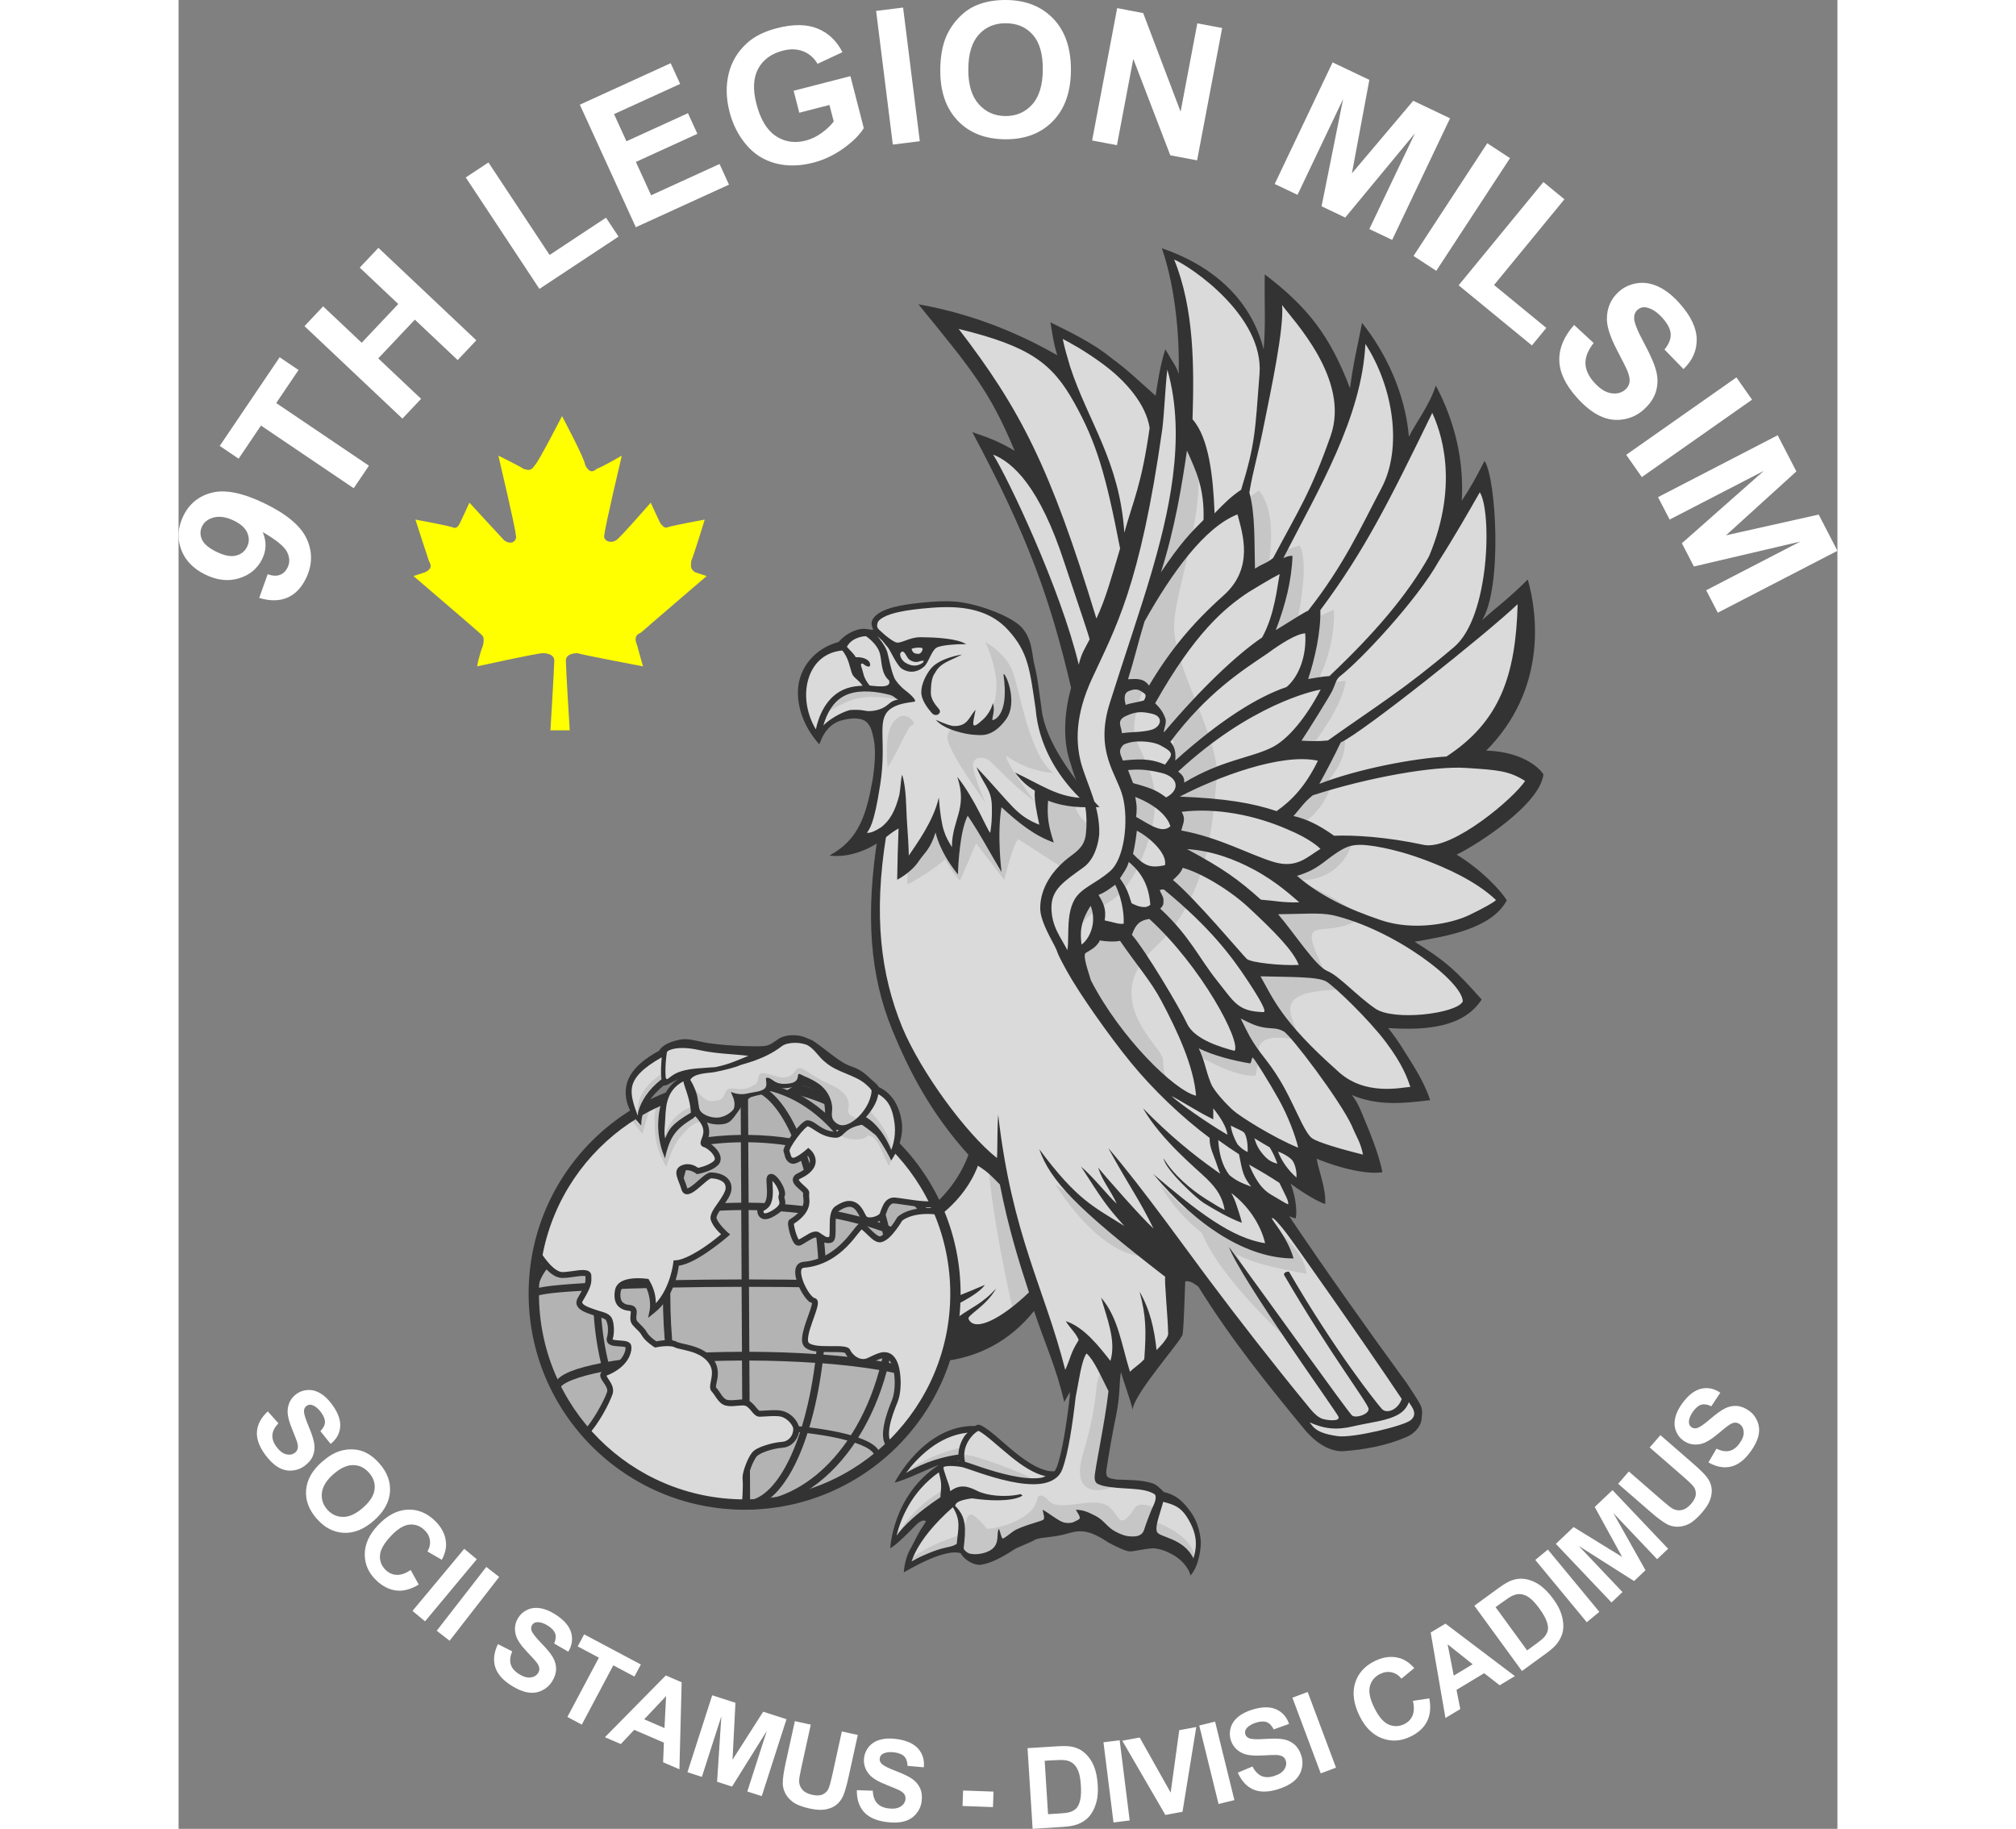 <?xml version="1.0" encoding="UTF-8" standalone="no"?>
<svg
   xmlns="http://www.w3.org/2000/svg"
   xmlns:xlink="http://www.w3.org/1999/xlink"
   version="1.1"
   width="1200"
   height="1088.533"
   viewBox="0 0 561.968 619.515">
  <rect x="0" y="0" width="561.968" height="619.515" fill="#808080" stroke="none"/>
  <defs>
    <symbol
       viewBox="0 0 343.779 449.336"
       preserveAspectRatio="xMidYMid meet"
       id="eagle">
      <style>
        .base{fill: #dadada;}
        .borders{fill: #333333;}
        .shading{fill: #c6c6c6;}
        .globe{fill: #b3b3b3}
      </style>
      <path
         d="m 216.875,1.558 c 0,0 9.108,15.61 4.125,57.812 -0.27,-7.453 -1.609,-15.292 -5.406,-21.906 -0.934,8.457 -1.919,16.101 -2.906,23.094 -2.495,-17.156 -33.062,-32 -33.062,-32 0.741,5.931 5.24,18.125 5.344,18.406 -8.134,-11.582 -21.284,-19.243 -45.094,-23.406 0,0 20.852,19.237 36.781,63.562 -5.604,-9.98 -12.926,-17.479 -23.043,-21.62 0,0 19.092,27.534 33.261,82.557 l 0.25,-0.562 c -7.675,19.047 -1.04,31.362 2.094,37.812 -8.267,-8.22 -15.423,-18.616 -16.406,-28.969 -2.029,-13.798 -2.482,-20.018 -9.625,-27.875 -7.143,-7.857 -17.496,-8.558 -26.781,-7.844 -9.286,0.714 -13.899,1.86 -16.438,3.219 -4.223,2.26 -2.406,4.375 -2.406,4.375 0.357,1.964 0.156,1.969 0.156,1.969 0,0 -8.746,-1.17 -11.156,4.812 -14.555,1.015 -17.47,19.913 -8.375,30.969 2.5,-6.071 7.5,-7.125 7.5,-7.125 0,0 6.568,-2.075 9.5,0.812 2.902,2.857 4.964,7.036 3,20.25 -3.929,26.429 -15.696,25.496 -15.696,25.496 0,0 8.39,0.749 16.946,-7.152 -8.117,50.055 4.317,75.886 32.875,107.406 -4.295,13.721 -19.5,22.969 -19.5,22.969 l -3.531,47.031 c 0,0 26.307,1.317 43.281,-21.531 3.631,11.107 7.275,21.667 10.125,34.125 0.593,-5.437 1.555,-9.473 2.5,-12.406 -0.605,7.462 -2.567,28.776 -5.781,37.25 -0.384,1.013 -0.957,1.837 -1.719,2.469 l 0.125,-0.438 c -9.166,0.558 -19.95,-13.052 -25.531,-15.719 -0.267,-0.128 -0.837,0.082 -1.531,0.562 l -0.188,-0.219 c -16.625,-0.375 -25.952,17.768 -25.952,17.768 0,0 8.827,-6.768 20.952,-8.268 l 0.531,-0.094 c 0.031,0.828 0.194,1.678 0.469,2.562 -2.342,-0.476 -7.438,-0.957 -7.438,1.031 0,0.075 0.027,0.145 0.031,0.219 l -0.219,-0.094 c -15.125,9.875 -16.119,26.83 -16.119,26.83 0,0 6.738,-9.277 12.486,-12.241 5.748,-2.964 7.776,-6.549 14.626,-6.132 0,0 9.559,2.95 16.559,0.95 0,0 -3.677,1.842 -16.802,-0.033 0,0 -6.75,0.875 -6,2.5 0.011,0.022 0.021,0.041 0.031,0.062 l -0.281,-0.062 c -14.875,12.75 -15.625,21.75 -15.625,21.75 0,0 13.375,-7.875 18.625,-5.5 l 0.406,-0.469 c -0.012,0.119 -0.018,0.223 -0.031,0.344 -0.5,4 13.125,2.875 12.125,-3.75 l -0.062,-0.281 c 0.204,0.439 0.502,0.813 0.938,1.031 1.5,0.75 5.921,-5.693 14.25,-6.375 2.122,-0.174 0.125,-4 0.125,-4 4.335,6.012 9.023,5.395 10.438,4.688 1.414,-0.707 3.716,-1.229 2.125,-3.969 9.723,0.53 5.972,5.431 10.875,7.938 4.819,2.463 9.774,2.324 10,0.469 0.046,-0.378 0.131,-0.805 0.219,-1.219 l 0.719,0.844 c 15.375,4.625 14.808,7.827 15.782,12.655 2.702,-7.294 7.718,-22.655 -11.282,-26.405 l -0.156,0 c 0.237,-2.664 -7.22,-3.893 -8.375,-3.562 -1.237,0.354 -11.865,0.349 -12.219,-2.656 -0.354,-3.005 8.062,-41.188 8.062,-41.188 l -1.406,-0.969 c 0.046,-3 -0.282,-6.57 -1.5,-10.531 1.656,4.653 3.691,11.659 5,20.906 0,0 6.21,-6.087 7.094,-8.031 0,0 1.163,-10.853 -1.26,-19.812 0,0 3.043,5.846 3.604,18.562 l 6.844,-6.469 c 0,0 -1.426,-14.667 -0.719,-21.031 5.222,-2.062 10.469,2.938 10.469,2.938 0,0 34.777,48.601 39.25,52 6.25,4.75 32.189,-0.443 33.75,-6.25 1.423,-5.291 -31.838,-48.475 -49.406,-72 4.139,1.784 6.594,2.469 6.594,2.469 0,0 0.703,-5.481 -2.656,-12.375 l 0,-0.188 c 0.995,0.515 1.957,1.014 2.812,1.438 0.023,0.035 0.156,0.25 0.156,0.25 l -0.094,-0.219 c 3.757,1.857 6.094,2.844 6.094,2.844 0,0 0.348,-4.776 -3.188,-13.969 l -0.094,-0.031 c -0.078,-0.907 -0.217,-2.051 -0.469,-3.406 l 0.188,0.062 c 14.849,8.132 23.719,8.875 23.719,8.875 0,0 0.512,-10.295 -12.125,-27.594 l 0.281,0 c 18.031,4.95 28.656,3.188 28.656,3.188 0,0 -2.405,-10.429 -12.781,-22.969 23.612,2.44 30.812,-6.719 30.812,-6.719 0,0 -9.857,-14.391 -29,-25 l 0.031,-0.031 c 30.052,2.475 39.219,-10.344 39.219,-10.344 0,0 -8.644,-10.048 -24.781,-15.875 l 0.031,-0.031 c 36.77,-16.263 38.881,-26.156 36.406,-26.156 -1.639,0 -5.261,-6.19 -27.406,-4.938 28.75,-24 22.875,-58.375 22.875,-58.375 0,0 -6.656,6.94 -19.969,18.375 15.518,-22.265 6.969,-57.625 6.969,-57.625 0,0 -5.097,12.323 -16.875,29.438 12.75,-29.75 -0.806,-56.395 -0.806,-56.395 0,0 -4.514,13.5 -13.913,32.395 6.563,-37.531 -10.281,-53.125 -10.281,-53.125 0,0 1.037,9.504 -7.562,31.969 1.298,-30.586 -23.812,-49.281 -23.812,-49.281 0,0 2.788,11.325 -0.562,34.906 C 246.783,12.002 216.875,1.558 216.875,1.558 z M 317.062,133.996 c -0.11,0.095 -0.201,0.186 -0.312,0.281 l -0.125,-0.156 z"
         class="base" />
      <path
         d="m 224.312,62.996 -10,38.031 -13.719,46.5 0.062,0 -0.156,0.344 -2.812,20.688 5,13.156 2.531,17.531 -7.531,14.094 -12.219,10.656 1.25,5.625 c 7.204,-10.023 13.646,-5.111 21.344,-23.906 9.548,-23.314 -0.026,-31.856 -2.531,-40.312 -1.221,-4.12 0.611,-9.665 2.625,-16.719 l 1.062,0.156 2,6.219 3.75,4.188 -1.094,6.219 4.656,1.312 -0.906,8 2.656,5.969 -0.656,16.594 -1.312,10.438 -5.312,5.312 -0.688,12.156 -8.188,-0.438 -2,7.312 -8.188,-1.094 -4.438,5.969 -5.281,1.406 0.625,6.875 31.938,39.469 c 0,0 -1.875,-5.646 -1.875,-10.031 0,-4.385 -21.978,-20.088 -2.875,-37.906 19.103,-17.819 19.671,-43.985 21.062,-57.312 1.391,-13.328 -15.147,-38.363 -14.406,-52.594 0.74,-14.231 13.768,-44.487 5.625,-63.906 z m 23.062,18.906 c -6.848,4.609 -6.531,6 -6.531,6 l 3.25,23.063 6.25,-2.312 c 1.776,-8.965 2.157,-20.867 -2.969,-26.75 z m 13.875,18.656 c -5.865,1.497 -7.062,2.906 -7.062,2.906 -2.065,-5.104 1.375,5.068 2.688,9.344 L 248.438,135.652 260,128.058 c 0.514,-2.261 4.678,-21.356 1.25,-27.5 z m -1.25,27.5 c -0.033,0.144 -0.094,0.438 -0.094,0.438 l 0.625,-0.75 -0.531,0.312 z m 0.531,-0.312 6.25,-2.781 0.125,-0.594 z m 6.25,-2.781 -4.875,20.719 9.062,5 -17.219,19.75 17.219,1.25 L 255,192.652 l 4.25,1.781 c 4.59,1.937 11.689,-7.839 12.594,-12.969 l -2.906,0.781 c 0,0 8.972,-8.105 7.406,-16.875 l -12.094,4.438 c 0,0 11.56,-14.192 12.531,-23.406 l -9.969,0.906 c 0,0 6.633,-11.3 5.969,-25.031 z m -112.062,8.25 c 11.055,24.834 -5.656,29.156 -5.656,29.156 1.031,1.631 -1.736,0.098 -3.188,0.219 0,0 -3.083,-1.549 -3.969,2.438 -0.886,3.986 12.844,22.594 12.844,22.594 0,0 -4.44,-9.868 -4.219,-12.969 0.335,-2.938 4.193,-2.534 5.594,-1.25 1.401,1.284 9.453,9.663 15.156,13.719 0,0 -10.403,-14.031 -9.406,-15.312 0,0 6.552,5.116 15.875,5.75 -8.123,-5.917 -11.365,-27.939 -13.75,-34.312 -2.385,-6.373 -9.281,-10.031 -9.281,-10.031 z m -32.781,15.625 -13.094,0.188 -8.188,8.188 c 8.41,-4.73 11.551,-6.608 24.844,-4.594 z m 5,9.375 c -0.531,-0.002 -1.059,0.125 -1.562,0.469 -2.687,1.833 -4.799,5.199 -3.75,17.031 3.992,-6.128 6.646,-13.885 8.375,-14.406 1.405,-0.423 -0.76,-3.085 -3.062,-3.094 z m 48.125,27.406 -0.969,10.906 -15.094,-10 -1.438,13.188 -8.688,-12 -5.5,17.781 -5.406,-13.688 -9.438,15.875 -1.406,-15.375 1.406,15.938 -0.281,7.125 c 0,0 7.401,-3.689 12.812,-8.531 0,0 3.701,6.271 5.125,7.125 l 5.406,-12.531 9.562,12.375 c 0,0 2.836,-11.961 4.688,-13.812 l 15.969,10.25 9.312,-13.812 c 0,0 -7.073,-5.127 -6.219,-9.969 z m 90.375,11.844 c -0.392,0.178 3.072,2.256 7.406,4.281 l 1.844,-0.281 0.062,-0.031 c -6.367,-3.101 -9.007,-4.107 -9.312,-3.969 z m 9.25,4 -16.875,11.281 c 4.371,2.782 17.647,0.915 21.312,-11.938 z m -15.406,12.562 c -1.588,-0.053 0.595,2.171 10.125,8.094 l -20.281,0.094 20.656,22.875 c -10.762,-22.153 -0.389,-9.809 12.469,-18.594 -7.182,-5.989 -20.322,-12.381 -22.969,-12.469 z m -15.875,30 c 5.01,5.051 20.292,29.233 15.875,18.594 -3.317,-7.803 -0.823,-11.343 16.719,-11.688 -7.687,-6.276 -7.199,-7.068 -8.781,-6.906 z m -6.562,14.719 5,14.719 -7.5,-1.562 -11.281,-6.25 3.375,7.531 c 0,0 13.194,7.729 19.844,6.906 l 1.312,-6.906 c -2.506,-9.083 13.688,-5.031 13.688,-5.031 l -0.75,-1.531 c -7.684,-3.093 -15.787,-5.332 -23.688,-7.875 z M 155.625,308.652 c 1.375,21.5 9,53.188 9,53.188 l 8.375,-6.188 -8.5,-26.875 -5.125,-17.875 z m 58.062,8.125 c 3.674,6.345 8.504,11.975 14.406,16.656 0.004,0.009 -0.004,0.022 0,0.031 6.728,16.267 29.406,36.312 29.406,36.312 l -17.781,-29.094 c 6.952,3.327 13.863,4.745 23.812,6.562 -0.589,-7.439 -10.094,-14.938 -10.094,-14.938 l -5,6.406 -9.375,-2.844 -17.656,-11.406 -7.719,-7.688 z m -35.312,0.156 c 16.093,24.78 28.781,24.188 28.781,24.188 0,0 -5.268,-6.972 -3.844,-7.969 z m 15.125,64.219 c -2,4.75 -0.355,9.181 -5.625,26.781 -5.27,17.6 10.031,11.594 10.031,11.594 0,0 -3.269,-2.984 -3.219,-6.5 0.142,-9.862 4.386,-27.647 5.205,-29.845 0.849,-2.28 -6.392,-2.03 -6.392,-2.03 z m -46.812,24.938 c 0,0 -11.812,2.312 -20.125,9.312 l 1.688,-0.125 18.125,-6.062 z m 1.125,2.531 c -1.1,0.096 -0.594,2.031 -0.594,2.031 l 8.5,3 11.656,3.281 c 0,0 5.474,1.32 2.469,-0.625 -3.005,-1.945 -18.953,-7.776 -21.781,-7.688 -0.088,-0.011 -0.177,-0.006 -0.25,0 z m -7.25,11.906 c 0,0 -10.062,4.75 -16.5,16.562 l 5.875,-5.5 9.625,-5.062 z m 32.781,1.844 c -1.794,-0.013 0.156,3.281 -5.469,7.031 -6,4 -12.625,4.25 -12.625,4.25 0,0 -2.848,-3.753 -4.875,-4.75 -2.027,-0.997 -2.625,4 -2.625,4 l -1,8.25 4.75,3 7,-2.5 8.75,-5.25 11,-1.25 8,-3.75 10,4 c 0,0 7.25,3 10.5,3.25 2.438,0.188 3.602,-3.562 4.562,-6.188 l -1.125,4.719 10.469,3.969 4.719,4.312 c 1.95,-9.034 -12.541,-14.015 -13.531,-14.344 -0.171,0.374 -0.321,0.826 -0.5,1.312 l 0.312,-1.375 c 0,0 0.153,0.051 0.188,0.062 0.13,-0.284 0.273,-0.533 0.406,-0.719 1.25,-1.75 0.5,-4.375 -3.375,-4.875 -4.067,-0.525 -3.125,1.625 -6.125,4.375 -3,2.75 -3,-1.5 -6.5,-4 -3.5,-2.5 -10.5,-0.25 -15.5,-0.25 -5,0 -4.5,-2.75 -7,-3.25 -0.156,-0.031 -0.287,-0.03 -0.406,-0.031 z m -27.156,13.344 c 0,0 -13,3.812 -17.875,9.438 l 0.375,1 17.562,-6 z"
         class="shading" />
      <path
         d="m 144.607,353.978 a 71.429,71.429 0 0 1 -142.857,0 71.429,71.429 0 1 1 142.857,0 z"
         class="globe" />
      <path
         d="m 143.531,119.46 c -2.446,-0.093 -4.87,-0.024 -7.219,0.156 -9.342,0.719 -14.036,1.858 -16.812,3.344 -2.278,1.219 -3.2,2.594 -3.312,3.812 -0.097,1.067 0.498,1.687 0.469,2.344 -0.927,-0.042 -2.698,-0.572 -4.281,-0.281 -2.515,0.462 -5.207,1.908 -7.438,4.406 -6.718,1.774 -11.833,6.868 -13.281,13.25 -1.489,6.558 0.991,14.341 5.75,20.125 l 1.062,1.281 0.625,-1.531 c 2.337,-5.676 6.781,-6.562 6.781,-6.562 l 0.062,0 0.031,0 c 0,0 1.555,-0.506 3.438,-0.656 1.883,-0.15 3.98,0.122 5.094,1.219 1.361,1.34 1.813,2.84 2.406,5.719 0.594,2.879 0.629,7.146 -0.344,13.688 -2.201,12.183 -4.731,20.422 -14.625,25.75 0,0 0.031,-7e-5 0.031,0 l 0,0.031 c 0,0 0.175,-0.001 0.188,0 0.623,0.098 9.145,1.5 19.25,-6.487 2.309,-1.825 2.864,-2.071 3.923,-2.682 -0.236,6.54 -0.378,10.71 -0.474,17.368 0,0 4.706,-2.386 7.269,-6.231 2.008,-3.012 3.958,-4.052 5.722,-9.779 1.511,5.971 5.029,11.043 7.591,14.217 0.097,-3.585 0.697,-14.821 3.308,-19.903 4.294,6.291 8.23,13.799 11.474,19.09 0,0 -1.619,-12.385 -0.031,-21.969 5.97,5.45 11.108,9.604 17.719,11.957 -1.799,-5.662 -2.333,-8.538 -1.934,-14.163 6.312,2.39 11.421,2.314 17.43,2.158 -8.677,-8.908 -18.33,-22.331 -19.589,-32.889 l 0,-0.031 0,-0.031 c -1.013,-6.889 -1.303,-10.645 -2.489,-15.324 -0.86,-3.393 -0.598,-8.679 -4.412,-12.697 -3.814,-4.018 -16.041,-8.418 -23.38,-8.697 z m -0.094,1.969 c 6.991,0.256 13.87,2.076 19,7.719 3.491,3.84 5.302,7.174 6.531,11.312 1.225,4.125 1.865,9.096 2.875,15.969 l -0.031,0 c 1.031,10.855 6.4,21.209 14.879,29.56 -7.95,-0.533 -13.794,-4.764 -21.921,-8.564 2.143,2.778 4.005,4.563 6.727,6.152 -0.355,2.934 0.826,8.287 1.512,11.534 -7.892,-3.171 -8.873,-6.236 -21.259,-19.494 2.173,5.7 5.034,7.376 5.174,12.997 0.141,5.621 -0.394,8.191 -0.547,9.269 -1.247,-1.391 -5.005,-11.231 -11.154,-18.993 3.613,10.875 -1.836,14.399 -1.824,23.816 -2.306,-3.916 -3.527,-5.512 -4.453,-16.784 -1.761,7.998 -7.736,16.006 -10.156,19.636 0.022,-2.241 -0.389,-8.1 -0.667,-12.272 -0.277,-4.172 -0.094,-10.043 -1.56,-15.138 -0.522,1.496 -0.421,3.767 -0.969,6.844 -1.463,5.675 -3.27,8.671 -6.085,10.92 -2.192,1.393 -3.403,1.974 -4.907,1.969 0.862,-1.494 2.364,-2.312 4.555,-16.701 2.191,-14.39 -1.325,-21.26 3.053,-25.013 3.233,-2.674 8.577,-2.433 8.729,-2.893 0.152,-0.46 -0.981,-1.891 -3.344,-3.688 -1.641,-1.248 -3.236,-3.154 -3.688,-4.188 -1.185,-2.714 -1.703,-6.143 -2.406,-8.781 -0.633,-2.078 -2.607,-4.436 -3.438,-5.5 0.387,0.368 0.516,0.526 1.219,1.125 0.824,0.702 1.345,1.628 2.292,2.635 0.947,1.006 3.099,6.366 5.021,7.49 2.935,1.738 5.664,0.726 7.406,-0.844 1.494,-1.358 2.44,-5.277 4.136,-6.347 1.697,-1.071 8.346,-1.282 10.09,-1.224 -2.934,-1.925 -10.416,-2.318 -14.539,-2.335 -2.549,-0.196 -4.554,0.552 -6.094,1.125 -1.539,0.573 -2.487,0.885 -3.312,0.531 -1.039,-0.445 -2.546,-1.563 -3.719,-2.562 -1.098,-0.935 -1.805,-1.649 -1.906,-1.75 -0.784,-0.732 -0.61,-1.505 -0.5,-2 0.11,-0.495 0.337,-1.209 2.281,-2.25 2.301,-1.231 6.802,-2.384 16.031,-3.094 2.295,-0.176 4.638,-0.273 6.969,-0.188 z m -29.156,9.812 c 0.607,0.421 3.885,2.748 4.719,5.875 0.725,2.719 0.34,6.76 3.094,9.094 1.118,3.004 -4.978,1.836 -6.562,1.75 -2.308,-2.848 -2.039,-4.258 -2.752,-6.121 -0.235,-0.838 -0.452,-1.402 0.442,-1.316 1.386,1.229 2.815,1.519 2.416,-0.048 -0.4,-1.567 -2.894,-2.232 -4.835,-2.108 -0.594,-1.188 -1.649,-1.979 -2.989,-3.532 1.146,-2.155 3.309,-3.109 5.438,-3.5 0.394,-0.072 0.662,-0.057 1.031,-0.094 z m 17.122,5.941 c -0.684,-0.067 -1.396,-0.41 -1.66,-1.692 1.319,-0.407 2.525,-0.455 3.479,-0.281 0.439,0.12 0.233,0.957 -0.258,1.544 -0.491,0.587 -0.878,0.495 -1.561,0.428 z m -2.935,1.466 c 0.709,0.999 2.438,1.59 3.531,1.25 1.094,-0.34 2.562,-0.694 1.453,0.406 -2.078,1.424 -4.069,0.947 -5.703,0 -1.226,-0.717 -2.103,-2.3 -1.847,-3.225 1.018,-1.73 1.857,0.57 2.565,1.568 z m -22.219,-2.562 c 2.184,2.505 2.611,5.986 3.271,7.711 0.66,1.724 1.915,1.846 3.635,4.227 -1.779,0.07 -3.561,0.281 -5.25,0.844 -7.325,2.442 -9.798,10.148 -10.594,13.938 -2.965,-4.917 -3.986,-10.841 -2.844,-15.875 1.313,-5.786 5.203,-10.203 11.781,-10.844 z m 40.578,1.373 c 0,0 -7.664,1.078 -10.671,4.908 -1.504,1.915 -3.052,4.924 -3.135,7.681 -0.083,2.757 2.198,5.654 3.575,7.234 1.377,1.58 3.638,0.038 2.384,-1.401 -1.254,-1.439 -2.788,-3.384 -2.721,-5.594 0.067,-2.21 0.133,-4.981 1.46,-6.67 1.8,-3.371 4.794,-3.892 9.109,-6.158 z m 10.289,22.228 c -0.105,-1.259 0.985,-3.125 0.165,-5.789 -0.598,2.454 -2.177,4.542 -3.438,5.656 -4.178,3.867 -3.426,1.596 -2.426,-3.399 -2.278,2.512 -2.644,5.733 -7.572,5.526 -2.216,-0.34 -5.908,-2.127 -5.908,-2.127 2.779,3.468 10.534,4.974 12.808,5.076 2.275,0.102 6.189,1.158 10.836,-5.008 4.646,-6.167 -0.437,-16.893 -0.718,-15.373 1.874,12.853 -2.493,15.327 -3.747,15.438 z m -41.71,-9.695 c 2.364,0.121 4.724,0.558 6.812,1.094 1.698,0.435 1.772,1.159 2.969,1.594 -2.786,0.588 -2.705,1.418 -4.707,2.621 -2.002,1.203 -5.024,1.549 -6.512,1.191 -1.488,-0.358 -3.669,-0.344 -5.146,-0.226 -3.279,0.899 -7.2,3.361 -8.979,5.226 1.048,-3.657 3.333,-8.923 8.719,-10.719 2.115,-0.705 4.479,-0.903 6.844,-0.781 z"
         class="borders" />
      <path
         d="m 73.25,281.746 c -14.335,0 -27.249,8.269 -36.5,21.438 -1.287,1.833 -2.482,3.766 -3.625,5.781 -4.014,1.946 -7.748,4.177 -11.156,6.656 C 8.785,325.209 0.5,338.578 0.5,353.402 l 0.031,0 c -0.006,0.165 -0.031,0.334 -0.031,0.5 l 2.5,0 0.5,0 c 0,0.371 -0.193,0.634 -0.281,0.719 -0.088,0.085 -0.111,0.086 -0.062,0.062 0.097,-0.047 0.414,-0.179 0.844,-0.281 0.859,-0.205 2.217,-0.419 4,-0.625 3.285,-0.38 8.111,-0.702 13.875,-1 -0.008,0.542 -0.031,1.08 -0.031,1.625 0,8.074 0.942,15.833 2.656,23.094 -4.119,0.817 -7.574,1.722 -10.156,2.75 -1.664,0.662 -2.985,1.378 -3.969,2.188 -0.492,0.405 -0.888,0.826 -1.219,1.375 -0.331,0.549 -0.594,1.262 -0.594,2.062 l 2.094,0 c 0,0.058 -0.011,0.049 0.094,-0.125 0.105,-0.174 0.297,-0.455 0.656,-0.75 0.718,-0.59 1.931,-1.219 3.5,-1.844 2.521,-1.003 6.055,-1.95 10.312,-2.781 2.174,8.053 5.334,15.42 9.281,21.812 -1.921,0.587 -3.608,1.212 -4.969,1.906 -1.226,0.625 -2.21,1.327 -2.938,2.094 -0.728,0.767 -1.219,1.66 -1.219,2.656 l 2.031,0 c 0,-0.37 0.162,-0.761 0.656,-1.281 0.494,-0.521 1.281,-1.098 2.375,-1.656 1.325,-0.676 3.111,-1.329 5.188,-1.938 0.368,0.558 0.744,1.115 1.125,1.656 9.251,13.169 22.165,21.469 36.5,21.469 14.335,0 27.249,-8.3 36.5,-21.469 0.265,-0.378 0.522,-0.771 0.781,-1.156 1.363,0.458 2.573,0.949 3.531,1.438 1.094,0.558 1.881,1.136 2.375,1.656 0.494,0.521 0.656,0.912 0.656,1.281 l 2.031,0 c 0,-0.996 -0.491,-1.889 -1.219,-2.656 -0.728,-0.767 -1.712,-1.469 -2.938,-2.094 -0.949,-0.484 -2.087,-0.943 -3.312,-1.375 4.12,-6.541 7.421,-14.121 9.656,-22.438 4.453,0.851 8.145,1.838 10.75,2.875 1.569,0.624 2.782,1.253 3.5,1.844 0.359,0.295 0.551,0.576 0.656,0.75 0.105,0.174 0.094,0.183 0.094,0.125 l 2.094,0 c 0,-0.8 -0.263,-1.514 -0.594,-2.062 -0.331,-0.549 -0.727,-0.97 -1.219,-1.375 -0.984,-0.81 -2.305,-1.525 -3.969,-2.188 -2.67,-1.063 -6.286,-2.006 -10.594,-2.844 1.7,-7.233 2.625,-14.961 2.625,-23 0,-0.566 -0.022,-1.125 -0.031,-1.688 6.263,0.311 11.385,0.659 14.875,1.062 1.783,0.206 3.141,0.42 4,0.625 0.429,0.103 0.747,0.235 0.844,0.281 0.048,0.023 0.026,0.023 -0.062,-0.062 C 144.193,354.536 144,354.273 144,353.902 l 2,0 0.215,-0.125 c 0,-0.492 0.028,-0.733 -0.184,-0.938 -0.018,-0.018 -0.045,-0.015 -0.062,-0.031 -0.22,-14.585 -8.432,-27.729 -21.438,-37.188 -3.409,-2.479 -7.142,-4.71 -11.156,-6.656 -1.143,-2.015 -2.338,-3.949 -3.625,-5.781 -9.251,-13.169 -22.165,-21.438 -36.5,-21.438 z m 1.062,3 c 2.835,0.344 5.63,2.022 8.312,5.062 2.499,2.832 4.863,6.818 6.938,11.688 -4.883,-0.818 -9.954,-1.253 -15.156,-1.312 z m -2.5,0.031 0.094,15.406 c -5.137,0.068 -10.144,0.505 -14.969,1.312 2.074,-4.87 4.439,-8.856 6.938,-11.688 2.567,-2.909 5.23,-4.589 7.938,-5.031 z m -6.719,0.438 c -1.071,0.831 -2.106,1.818 -3.094,2.938 -3.019,3.421 -5.678,8.173 -7.969,13.906 -5.987,1.196 -11.668,2.912 -16.938,5.125 0.556,-0.876 1.133,-1.729 1.719,-2.562 7.057,-10.046 16.155,-16.966 26.281,-19.406 z m 16.312,0 c 10.126,2.44 19.224,9.36 26.281,19.406 0.586,0.834 1.163,1.687 1.719,2.562 -5.269,-2.213 -10.951,-3.929 -16.938,-5.125 -2.29,-5.733 -4.95,-10.485 -7.969,-13.906 -0.988,-1.119 -2.023,-2.107 -3.094,-2.938 z m -9.5,17.469 0.125,20.469 c -7.537,0.052 -14.784,0.591 -21.594,1.531 1.307,-7.509 3.104,-14.281 5.25,-20.031 0.052,-0.139 0.104,-0.269 0.156,-0.406 5.15,-0.953 10.524,-1.487 16.062,-1.562 z m 2.5,0 c 5.605,0.066 11.042,0.599 16.25,1.562 0.052,0.137 0.105,0.268 0.156,0.406 2.146,5.75 3.943,12.522 5.25,20.031 -6.791,-0.937 -14.017,-1.477 -21.531,-1.531 z m -21.438,2.125 c -2.118,5.902 -3.859,12.738 -5.125,20.25 -7.474,1.165 -14.354,2.834 -20.438,4.906 1.8,-6.932 4.331,-13.341 7.469,-19.031 5.536,-2.62 11.614,-4.709 18.094,-6.125 z m 40.562,0 c 6.48,1.416 12.558,3.505 18.094,6.125 3.138,5.69 5.669,12.1 7.469,19.031 -6.084,-2.072 -12.964,-3.741 -20.438,-4.906 -1.266,-7.512 -3.007,-14.348 -5.125,-20.25 z m -62.469,8.031 c -2.731,5.533 -4.939,11.622 -6.5,18.125 -0.794,0.3 -1.582,0.623 -2.344,0.938 -6.573,2.712 -11.938,5.937 -15.719,9.625 -0.85,0.829 -1.597,1.684 -2.281,2.562 2.621,-10.178 9.431,-19.319 19.219,-26.438 2.38,-1.731 4.919,-3.34 7.625,-4.812 z m 84.375,0 c 2.706,1.472 5.245,3.081 7.625,4.812 9.788,7.118 16.598,16.259 19.219,26.438 -0.685,-0.879 -1.431,-1.733 -2.281,-2.562 -3.781,-3.688 -9.146,-6.913 -15.719,-9.625 -0.762,-0.314 -1.55,-0.637 -2.344,-0.938 -1.561,-6.503 -3.769,-12.592 -6.5,-18.125 z m -43.406,12.812 0.125,23.5 c -8.495,0.009 -16.574,0.107 -24.094,0.25 0.205,-7.798 0.895,-15.245 1.969,-22.125 6.909,-0.991 14.301,-1.571 22,-1.625 z m 2.5,0 c 7.677,0.057 15.047,0.637 21.938,1.625 1.072,6.871 1.763,14.308 1.969,22.094 -7.453,-0.136 -15.399,-0.213 -23.781,-0.219 z m -27.094,2 c -1.029,6.815 -1.679,14.122 -1.875,21.781 -7.891,0.167 -14.994,0.401 -21.125,0.688 0.253,-5.994 1.011,-11.789 2.25,-17.281 6.066,-2.183 13.08,-3.947 20.75,-5.188 z m 51.625,0 c 7.67,1.24 14.684,3.005 20.75,5.188 1.236,5.482 1.996,11.267 2.25,17.25 -6.178,-0.278 -13.247,-0.496 -21.125,-0.656 -0.196,-7.66 -0.846,-14.966 -1.875,-21.781 z m -75.125,6.25 c -1.083,5.233 -1.776,10.696 -2,16.344 -5.919,0.305 -10.785,0.665 -14.219,1.062 -1.835,0.212 -3.266,0.437 -4.312,0.688 -0.08,0.019 -0.143,0.043 -0.219,0.062 0.5,-3.014 2.19,-5.948 5.062,-8.75 3.455,-3.37 8.54,-6.467 14.906,-9.094 0.255,-0.105 0.522,-0.209 0.781,-0.312 z m 98.625,0 c 0.259,0.104 0.526,0.207 0.781,0.312 6.366,2.626 11.451,5.723 14.906,9.094 2.802,2.734 4.485,5.594 5.031,8.531 -0.951,-0.188 -2.063,-0.365 -3.5,-0.531 -3.633,-0.42 -8.824,-0.809 -15.219,-1.125 -0.227,-5.626 -0.921,-11.068 -2,-16.281 z m -50.406,17.75 0.125,22 c -8.199,0.026 -16.016,0.316 -23.188,0.812 C 48.389,368.105 48,361.377 48,354.402 c 0,-0.84 0.02,-1.667 0.031,-2.5 7.519,-0.144 15.623,-0.24 24.125,-0.25 z m 2.5,0 c 8.39,0.005 16.358,0.082 23.812,0.219 0.011,0.843 0.031,1.681 0.031,2.531 0,6.964 -0.391,13.68 -1.094,20.031 -7.012,-0.474 -14.637,-0.755 -22.625,-0.781 z m -29.125,0.281 c -0.01,0.819 -0.031,1.643 -0.031,2.469 0,7.034 0.387,13.821 1.094,20.25 -6.856,0.534 -13.081,1.265 -18.375,2.156 -0.436,0.073 -0.826,0.143 -1.25,0.219 -1.69,-7.099 -2.625,-14.703 -2.625,-22.625 0,-0.588 0.021,-1.166 0.031,-1.75 6.124,-0.288 13.235,-0.55 21.156,-0.719 z m 55.438,0 c 7.91,0.162 14.983,0.376 21.156,0.656 0.011,0.605 0.031,1.204 0.031,1.812 0,7.898 -0.914,15.483 -2.594,22.562 -0.279,-0.049 -0.528,-0.108 -0.812,-0.156 -5.421,-0.912 -11.798,-1.651 -18.844,-2.188 0.705,-6.419 1.094,-13.196 1.094,-20.219 0,-0.826 -0.021,-1.65 -0.031,-2.469 z m -28.688,24.688 0.125,21.344 c -0.053,-4e-5 -0.104,0 -0.156,0 -6.532,0 -12.734,0.29 -18.375,0.812 -1.903,-6.282 -3.424,-13.497 -4.438,-21.344 7.071,-0.488 14.77,-0.787 22.844,-0.812 z m 2.5,0 c 7.865,0.027 15.368,0.315 22.281,0.781 -1.025,7.948 -2.564,15.253 -4.5,21.594 -5.393,-0.566 -11.344,-0.924 -17.656,-1 z m 24.781,0.938 c 7.11,0.54 13.542,1.305 18.969,2.219 0.099,0.017 0.182,0.046 0.281,0.062 -2.241,8.239 -5.526,15.719 -9.625,22.094 -1.325,-0.38 -2.732,-0.728 -4.281,-1.062 -2.909,-0.627 -6.234,-1.156 -9.812,-1.594 1.938,-6.441 3.453,-13.766 4.469,-21.719 z m -52.625,0.062 c 1.004,7.84 2.504,15.066 4.406,21.438 -4.336,0.472 -8.324,1.073 -11.75,1.812 -0.898,0.194 -1.739,0.416 -2.562,0.625 -3.96,-6.263 -7.154,-13.566 -9.344,-21.594 0.258,-0.045 0.487,-0.081 0.75,-0.125 5.299,-0.892 11.582,-1.619 18.5,-2.156 z M 72.25,399.965 c 0.053,0 0.103,-4e-5 0.156,0 l 0.125,24.125 c -2.955,-0.242 -5.864,-1.93 -8.656,-5.094 -3.021,-3.423 -5.826,-8.486 -8.188,-14.812 -0.411,-1.102 -0.803,-2.261 -1.188,-3.438 5.449,-0.495 11.448,-0.781 17.75,-0.781 z m 2.656,0.031 c 6.082,0.076 11.83,0.4 17.031,0.938 -0.365,1.11 -0.735,2.206 -1.125,3.25 -2.361,6.327 -5.167,11.389 -8.188,14.812 -2.46,2.788 -5.002,4.446 -7.594,4.969 z m -22.969,1 c 0.447,1.395 0.92,2.761 1.406,4.062 2.434,6.522 5.336,11.832 8.656,15.594 1.005,1.138 2.066,2.129 3.156,2.969 -10.149,-2.436 -19.273,-9.372 -26.344,-19.438 -0.206,-0.293 -0.391,-0.608 -0.594,-0.906 0.604,-0.147 1.2,-0.299 1.844,-0.438 3.436,-0.741 7.459,-1.37 11.875,-1.844 z m 42.531,0.219 c 3.668,0.442 7.032,0.992 9.969,1.625 1.272,0.274 2.451,0.57 3.562,0.875 -0.106,0.154 -0.205,0.316 -0.312,0.469 -7.071,10.065 -16.194,17.002 -26.344,19.438 1.09,-0.839 2.152,-1.83 3.156,-2.969 3.32,-3.762 6.222,-9.072 8.656,-15.594 0.46,-1.232 0.887,-2.528 1.312,-3.844 z"
         class="borders" />
      <path
         d="m 214.531,-0.16 c 4.983,14.508 5.996,31.934 5.688,42.6 -0.881,-2.89 -1.779,-3.532 -4.523,-8.391 -1.707,5.172 -2.81,12.373 -3.275,15.749 -6.159,-5.383 -8.741,-8.174 -15.346,-13.04 -5.545,-4.614 -13.954,-8.714 -20.297,-11.826 0.941,5.625 1.122,7.237 2.31,11.148 -15.136,-8.667 -30.918,-14.425 -47.034,-17.26 17.823,21.849 24.145,29.296 32.602,49.614 -5.33,-3.096 -7.926,-4.132 -14.344,-6.312 18.686,34.992 26.412,56.393 33.469,86.625 -2.425,8.494 -2.917,18.4 -0.031,26.031 0.985,3.735 2.334,6.793 3.5,9.219 1.166,2.426 1.232,4.426 1.375,5.281 0.406,2.429 0.493,5.484 0.188,8.719 -0.306,3.235 -1.691,5.201 -4.781,7.438 -6.81,4.929 -10.699,11.294 -10.719,17.906 -0.012,3.917 2.799,8.832 4.875,12.812 1.468,2.864 0.065,1.124 4.236,8.661 4.171,7.536 14.227,21.834 21.595,30.852 7.367,9.018 17.169,18.456 26.692,25.538 -0.157,3.131 1.496,6.051 2.478,9.137 0.537,1.687 0.688,1.899 1.125,3 -0.568,-0.388 -1.167,-0.808 -1.75,-1.219 -0.017,-0.012 -0.015,-0.051 -0.031,-0.062 l -0.031,0 c -7.23,-5.099 -15.43,-11.743 -24.375,-20.906 6.231,10.843 17.97,20.33 21.625,23.906 3.655,3.576 5.291,6.389 6.062,10.562 -1.718,-0.826 -2.843,-1.513 -6.406,-3.75 -5.31,-3.334 -11.186,-8.48 -14.281,-13.719 0.469,3.732 11.163,13.546 13.406,14.969 3.704,2.333 8.981,5.373 13.092,6.832 -0.517,-2.304 -1.302,-4.261 -1.719,-5.714 -0.417,-1.453 -1.216,-3.167 -1.873,-4.368 5.552,4.141 9.938,10.491 11.469,17 -11.468,-1.746 -23.035,-10.854 -37.906,-23.438 15.046,17.958 31.864,28.594 47.531,28.594 -2.04,-7.296 -7.741,-13.316 -7.312,-13.656 0.429,-0.34 2.41,1.858 4.875,5.062 2.465,3.204 25.936,36.507 39.094,56.188 -1.22,3.66 -5.081,5.195 -6.719,3.406 -1.638,-1.788 -15.716,-19.37 -31.469,-46.5 0,0 -0.442,-0.117 -1.094,0.16 -0.652,0.278 -0.625,0.84 -0.625,0.84 15.444,26.598 28.581,43.63 28.688,45.469 0.106,1.839 -4.294,3.267 -5.594,2.25 -1.3,-1.017 -30.168,-41.452 -41.75,-57.156 4.075,10.991 36.519,55.92 37.125,57.562 0.606,1.642 -3.332,1.289 -5.188,0.781 -1.855,-0.508 -3.551,-2.321 -5.625,-4.969 -11.254,-13.698 -23.719,-29.734 -32.906,-42.031 -5.725,-7.55 -23.094,-31.914 -34.25,-44.781 8.107,14.739 9.991,16.443 15.312,27.25 -3.826,-3.398 -16.643,-17.979 -18.781,-20.688 1.698,5.084 4.041,7.307 6.344,12.312 -3.198,-2.948 -7.59,-8.728 -12.125,-12.625 7.35,11.445 8.427,13.141 14.656,20.125 -10.189,-6.481 -15.786,-8.476 -28.812,-26.031 3.735,10.65 12.652,20.087 42.719,43.281 -0.424,0.84 0.862,13.405 0.969,19.281 -0.019,1.782 -3.938,5.5 -3.938,5.5 -0.761,-7.043 -2.127,-13.484 -5.75,-19.781 2.302,8.51 2.247,13.587 1.594,22.875 -1.935,2.097 -3.045,2.464 -4.844,4.281 -2.829,-8.974 -3.93,-18.344 -9.781,-25.125 1.958,7.004 5.187,14.583 3.156,21.438 -3.751,-4.749 -8.892,-11.472 -15.125,-13.469 1.264,2.172 3.64,4.246 4.375,6.406 -2.857,4.506 -2.622,5.872 -4.562,10.094 -7.01,-27.743 -17.996,-45.378 -22.719,-86.469 -0.385,6.056 -0.179,11.862 -0.406,14.719 -10.334,-8.146 -25.704,-29.017 -32.094,-44.312 -7.244,-17.731 -9.849,-37.718 -5.375,-65.281 0.051,0.049 -2.483,-0.303 -2.75,-0.375 -4.512,27.798 -2.713,48.291 4.688,66.406 5.903,14.451 13.325,28.551 25.875,42.469 -3.209,8.67 -9.396,16.074 -17.125,21.125 -1.244,15.839 -2.404,31.687 -3.594,47.531 l -0.062,1 1.031,0.062 c 0,0 24.674,4.841 41.969,-16.844 3.431,10.449 7.538,19.13 10.219,30.844 l 1.906,-3.344 c -0.028,0.25 -0.002,1.279 -0.031,1.531 -1.014,8.858 -2.557,19.061 -4.406,23.938 -0.201,0.529 -0.459,0.974 -0.781,1.375 -4.054,0.215 -8.907,-2.828 -13.375,-6.438 -4.49,-3.627 -8.463,-7.677 -11.625,-9.188 -0.617,-0.295 -1.059,-0.13 -1.469,0.031 -0.122,0.048 -0.252,0.156 -0.375,0.219 -17.37,-0.392 -27.281,19.156 -27.281,19.156 3.009,-0.484 11.93,-4.931 14.812,-5.875 -0.009,0.022 -0.023,0.04 -0.031,0.062 -15.49,10.156 -16.282,28.094 -16.282,28.094 3.109,-1.723 9.072,-8.472 9.75,-8.781 0.678,-0.309 1.153,-0.763 1.719,-0.594 0.566,0.169 0.714,0.07 0.5,0.531 -2.835,4.191 -2.764,4.629 -4.875,8.594 -1.579,2.608 -2.256,5.436 -2.5,8.406 3.133,-1.811 6.28,-3.437 8.969,-4.562 1.985,-0.821 4.123,-1.553 6.031,-1.938 1.784,-0.359 3.287,-0.33 4.281,0.031 1.458,2.622 4.854,4.162 6.812,3.906 3.133,-0.496 6.556,-2.063 11.438,-5.281 0.813,-0.548 5.866,-2.471 7,-3.25 2.066,-0.902 6.338,-0.66 11.062,-2.094 4.724,-1.434 7.782,-0.857 13.844,3.156 2.541,1.299 5.615,2.909 7.156,2.938 1.541,0.029 5.118,-0.968 7.75,-1.031 2.632,-0.063 7.702,1.858 10.562,5.188 2.262,2.699 2.156,4.062 2.156,4.062 3.089,-3.345 3.705,-10.036 3.531,-11.969 -0.34,-3.307 -1.299,-6.784 -3.469,-9.719 -2.085,-2.821 -4.351,-5.585 -9,-6.625 -1.584,-1.557 -2.365,-2.41 -3.938,-3 -3.92,-1.231 -8.334,-1.06 -12.094,-1.25 -2.799,-0.455 -3.739,-0.554 -3.469,-3.094 0.891,-6.128 2.099,-12.78 3.281,-18.531 1.51,-7.289 0.981,-11.57 1.688,-14.812 0.482,2.298 3.583,10.552 3.906,12.812 0.474,-5.536 16.49,-23.3 16.938,-25.531 0.448,-2.232 0.743,-15.131 0.906,-17.969 1.544,-0.334 3.009,0.712 4.438,1.781 11.232,18.051 23.704,33.524 36.5,49 4.418,4.899 8.325,6.59 12.031,6.781 7.701,-0.524 15.355,-1.919 22.188,-4.938 2.852,-1.275 4.69,-3.844 4.875,-5.75 0.185,-1.906 0.521,-3.382 -0.469,-5.25 -0.99,-1.868 -3.067,-4.9 -4.375,-6.938 -13.608,-18.65 -27.546,-38.315 -39.969,-56.75 0.717,0.318 1.464,0.519 2.219,0.719 l 0.156,-1.125 c 0,0 0.403,-4.634 -1.875,-10.625 2.058,1.6 8.447,5.892 11.69,6.873 0.344,-5.311 -2.33,-11.536 -2.875,-15.333 10.444,4.284 19.001,5.263 22.268,4.543 -1.364,-6.691 -4.362,-13.65 -6.053,-17.782 -1.692,-4.132 -2.339,-5.75 -4.299,-8.34 8.717,3.703 17.211,2.882 26.531,1.744 -2.207,-6.732 -6.106,-12.302 -9.543,-17.862 -1.298,-2.064 -2.871,-4.28 -4.656,-6.562 13.768,0.899 25.664,-0.545 31.643,-9.669 -9.118,-10.287 -12.596,-13.264 -22.71,-19.571 10.703,-1.86 25.94,-4.285 31.224,-14.011 -2.158,-3.565 -8.959,-10.657 -17,-15.5 6.848,-3.283 28.296,-16.984 29.404,-27.213 -3.048,-4.451 -10.55,-7.838 -19.38,-8.008 20.275,-20.478 17.607,-45.686 14.078,-57.984 -6.482,6.468 -10.232,9.096 -15.483,13.754 6.899,-10.814 4.828,-47.939 0.834,-53.937 -2.937,5.77 -4.909,9.352 -7.711,13.496 0.798,-13.871 -2.426,-26.964 -8.784,-38.992 -2.362,7.08 -6.689,12.371 -9.119,17.34 -1.282,-14.889 -7.972,-28.739 -15.883,-38.56 -2.041,10.418 -2.752,12.46 -4.08,22.105 -6.716,-17.612 -14.198,-27.4 -28.875,-38.562 -0.166,10.483 0.357,16.666 -0.375,25.406 -4.482,-17.691 -18.146,-28.677 -34.469,-34.25 z m 4.156,3.813 c 5.554,2.346 30.438,19.075 28.925,38.734 -1.513,19.658 -1.429,23.538 -6.229,39.24 -3.723,2.578 -5.32,4.228 -9.008,8 -0.463,-12.651 -1.988,-25.711 -7.464,-31.847 0.56,-17.829 0.567,-37.463 -6.224,-54.127 z M 255.25,19.058 c 3.524,5.005 23.238,25.123 16.438,44.375 -6.8,19.252 -10.635,24.68 -19.459,41.312 -2.297,1.882 -3.339,1.778 -6.166,3.626 -0.225,-8.847 0.113,-18.774 -1.906,-25.781 1.48,-8.624 2.519,-10.717 5.088,-23.585 2.137,-10.705 6.737,-32.005 6.006,-39.946 z m -109.557,8.106 c 24.335,5.905 31.773,11.776 39.151,24.988 7.7,13.789 10.724,24.651 15.531,49.406 -3.13,10.47 -4.909,17.086 -8.031,23.719 C 176.756,73.98 166.536,54.307 145.693,27.165 z m 35.245,3.394 c 2.169,1.115 7.281,3.826 13.625,8.5 7.817,5.759 14.584,13.641 15.82,21.625 -2.761,19.516 -5.56,24.568 -8.57,35.5 -1.625,-24.343 -12.305,-37.605 -18.406,-56.344 -0.932,-3.135 -1.873,-6.366 -2.469,-9.281 z m 102.534,1.673 c 9.591,14.865 12.537,35.4 5.494,48.777 -7.043,13.377 -12.815,26.259 -24.93,41.642 -0.688,0.199 -3.56,1.944 -10.921,6.547 3.264,-8.529 5.377,-16.791 5.666,-25.171 -1.274,-0.048 -1.746,0.255 -3.094,0.75 11.814,-23.055 26.548,-47.477 27.784,-72.546 z m -67.097,8.702 c 6.796,23.53 0.016,50.298 -5.469,69.125 -3.841,13.023 -9.289,28.766 -14.062,43.969 -5.195,16.547 2.589,23.998 4.5,31.844 1.911,7.845 0.577,20.679 -4.344,24.969 -4.921,4.29 -9.661,5.558 -12.031,9.562 -1.748,3.108 -2.117,6.812 -2.156,11.5 -0.027,3.205 -0.107,4.219 -0.281,5.719 -2.382,-4.572 -5.343,-8.045 -5.418,-14.322 -0.075,-6.277 4.245,-8.956 10.855,-13.74 3.62,-2.62 5.004,-7.653 5.344,-11.25 0.24,-9.361 -4.013,-16.468 -6.156,-24.062 -1.874,-7.107 -2.004,-16.227 3.656,-28.531 7.884,-17.139 16.294,-31.084 23.875,-84.719 0.732,-6.257 0.994,-14.354 1.688,-20.062 z m 89.75,14.663 c 2.514,5.507 9.545,23.266 -1.114,48.642 -7.361,13.125 -18.579,26.23 -33.725,40.518 -2.808,0.177 -4.588,0.613 -7.205,0.991 2.267,-6.778 4.301,-15.948 4.135,-23.334 C 283.256,102.231 291.615,85.393 306.125,55.597 z m -83.096,12.784 c 3.033,6.827 5.941,12.554 5.615,23.479 -4.326,4.3 -7.727,7.742 -14.431,17.74 4.777,-15.017 7.127,-29.708 8.816,-41.219 z m -65.686,1.333 c 6.706,2.689 15.752,10.735 24.222,36.822 5.437,16.175 8.441,25.246 8.496,25.771 -1.659,3.246 -2.809,4.762 -3.688,8.594 -6.232,-25.98 -24.036,-63.311 -29.031,-71.188 z m 164.886,12.782 c 4.087,6.354 3.472,42.098 -8.698,52.416 -17.122,14.517 -25.977,19.751 -42.763,31.666 -3.482,0.354 -6.619,0.214 -8.935,0.059 2.037,-3.048 9.513,-14.97 10.489,-17.036 0.976,-2.066 1.23,-3.766 2.434,-4.691 7.153,-5.492 26.233,-25.935 33.494,-38.945 5.358,-8.353 10.199,-16.867 13.979,-23.468 z m -82.082,7.489 c 1.592,6.197 5.848,18.046 -4.745,27.49 -10.593,9.444 -18.187,18.669 -25.234,30.509 -1.902,-2.744 -4.601,-2.209 -7.097,-2.153 2.194,-6.998 3.539,-12.926 5.585,-19.586 9.225,-16.444 20.315,-31.881 31.491,-36.261 z m 14.29,20.23 c -0.868,4.246 -1.639,13.625 -5.927,21.435 -8.8,6 -20.62,17.224 -33.292,32.19 -0.106,-1.234 0.843,-2.532 0.594,-4.406 -0.838,-2.692 -2.291,-4.209 -3.562,-5.469 13.473,-23.9 23.624,-32.366 31.812,-37.75 3.649,-2.136 6.368,-3.934 10.375,-6 z m 56.49,61.799 c -10.928,0.628 -29.597,4.061 -43.058,9.257 1.722,-3.092 5.423,-10.089 7.252,-14.037 7.345,-3.276 49.398,-36.82 59.934,-46.835 -0.646,24.384 -6.183,39.898 -24.128,51.615 z m -47.843,-41.731 c 0.544,7.181 -1.951,14.518 -6.324,18.188 -9.691,3.281 -22.313,11.06 -37.699,24.901 0.106,-1.327 0.098,-2.565 -0.188,-3.656 -0.27,-1.033 -0.789,-1.947 -1.469,-2.719 12.53,-16.66 24.255,-24.063 32.916,-29.913 4.187,-3.075 9.71,-6.666 12.763,-6.801 z m -55.448,19.703 c 1.288,0.852 1.932,1.044 0.816,3.031 -2.377,0.683 -4.891,0.937 -6.176,1.518 -0.443,-1.825 -0.792,-3.925 1.007,-4.687 1.97,-0.779 3.065,-0.715 4.353,0.138 z m 60.676,-0.66 c -4.716,9.12 -10.877,16.775 -16.415,19.566 -7.092,3.574 -17.232,4.346 -29.773,11.948 0.033,-1.953 -0.724,-2.6 -2.062,-3.751 24.36,-22.62 45.68,-27.334 48.25,-27.764 z m -57.052,8.211 c 3.475,0.84 3.18,3.667 0.771,4.991 -2.409,1.324 -8.325,1.124 -11.078,1.568 0.073,-2.048 -2.103,-4.176 1.316,-5.776 3.419,-1.6 5.516,-1.623 8.991,-0.783 z m 2.646,10.616 c 5.088,2.693 4.193,3.209 1.688,6.594 -3.75,-1.545 -6.759,-2.222 -14.281,-1.375 -0.772,-2.156 -1.756,-3.254 0.156,-5.312 3.158,-1.741 9.366,-1.407 12.437,0.094 z m 53.477,5.279 c -4.172,8.635 -8.966,13.552 -13.99,17.071 -8.144,-2.722 -17.208,-4.295 -32.8,-4.913 12.347,-6.446 34.314,-14.913 46.79,-12.158 z m 70.185,6.831 c -3.51,5.641 -24.37,23.343 -34.069,21.726 -12.991,-2.81 -24.019,-3.405 -30.634,-3.144 -5.203,-3.729 -9.463,-5.707 -13.736,-6.686 2.654,-3.046 3.561,-4.635 6.551,-7.032 18.971,-6.094 40.858,-9.963 51.831,-9.259 10.974,0.704 14.543,0.984 20.057,4.396 z M 214.375,177.558 c 5.648,1.356 6.521,5.712 1.594,8.312 -2.73,-1.995 -4.258,-3.004 -11.176,-4.844 -0.645,-1.464 -1.097,-2.912 -1.73,-4.438 2.936,-0.233 5.664,-0.387 11.312,0.969 z m -8.872,8.142 c 7.028,2.737 11.006,6.652 11.903,9.952 -2.684,2.317 -5.916,0.137 -11.595,-3.191 0.202,-2.296 0.374,-3.359 -0.309,-6.761 z m 51.604,10.997 c 7.77,3.202 10.814,6.274 11.146,6.596 -4.438,2.652 -7.899,6.745 -15.713,4.472 -7.814,-2.273 -18.289,-8.28 -31.447,-10.707 0.685,-2.669 1.615,-3.862 0.125,-6.312 11.772,-1.482 24.998,1.163 35.888,5.951 z m -51.06,0.44 c 4.051,2.027 10.426,7.662 9.515,11.703 -4.947,1.016 -6.832,0.337 -10.812,-3.844 0.72,-3.038 1.1,-6.139 1.297,-7.859 z m 55.033,24.255 c -5.318,0.205 -8.418,-0.562 -13.012,-0.893 -7.56,-6.767 -12.527,-10.409 -25.016,-17.126 8.437,0.518 16.217,3.479 22.733,6.981 7.936,4.266 13.235,9.344 15.295,11.038 z m 66.638,-0.771 c -0.598,0.732 -4.195,2.766 -9.125,5.125 -5.867,2.807 -18.615,5.507 -29.876,1.689 -11.261,-3.818 -20.549,-8.213 -28.405,-15.002 7.235,-2.205 8.755,-4.784 13.803,-8.05 2.977,-1.926 4.601,-2.342 7.194,-2.451 2.592,-0.109 11.196,0.913 22.471,5.158 6.924,2.607 17.052,7.002 23.939,13.53 z m -66.824,21.984 c -5.865,0.311 -16.216,-0.756 -17.614,-2.046 -1.398,-1.29 -17.408,-20.407 -25,-26.719 1.213,-1.143 2.64,-2.344 3.312,-4.125 5.988,1.612 15.768,7.355 22.311,13.439 8.772,8.156 15.203,14.695 16.99,19.45 z m -57.589,-34.88 c 5.627,4.6 6.904,9.823 7.319,14.459 -1.461,1.511 -4.183,0.702 -6.373,-0.49 -1.175,-3.838 -1.819,-5.471 -3.94,-8.385 1.274,-2.029 2.453,-3.505 2.994,-5.584 z m -4.578,7.725 c 1.627,3.144 3.077,8.593 2.865,13.202 -1.837,0.234 -3.113,-0.469 -6.438,-1.125 0.573,-3.707 -0.285,-5.668 -2.094,-8.625 2.564,-1.046 3.96,-2.245 5.666,-3.452 z m 16.521,1.64 c 15.796,12.975 22.963,22.713 28.215,30.651 4.449,6.724 6.755,10.898 5.449,10.855 -8.708,-0.284 -9.753,-3.227 -15.753,-10.738 -5.999,-7.511 -9.176,-15.001 -19.166,-24.299 1.102,-1.22 1.109,-1.42 1.067,-3.157 -0.024,-0.965 -0.902,-2.052 -1.25,-3.094 0.316,-0.173 0.82,-0.389 1.438,-0.219 z m -24.844,5.469 c 2.333,6.135 -0.706,11.515 -3.094,13.156 -0.45,-3.851 -0.64,-7.266 3.094,-13.156 z m 126.061,32.439 c -2.074,4.123 -23.404,6.732 -29.639,2.393 -6.316,-4.333 -12.336,-11.168 -16.247,-12.72 -3.911,-1.552 -11.157,-12.79 -16.674,-19.237 7.973,-0.039 13.845,-0.638 18.517,0.315 20.977,4.939 44.073,22.594 44.043,29.25 z M 210.281,227.027 c 17.752,16.19 31.156,41.558 28.875,44.688 -4.157,-1.087 -13.55,-3.747 -16.062,-9.156 -2.512,-5.41 -14.12,-24.887 -18.719,-30.156 1.276,-3.57 2.668,-4.882 5.906,-5.375 z m -9.919,7.414 c 5.796,8.452 10.36,13.477 14.045,20.426 5.506,10.383 10.921,22.147 11.701,32.043 -7.301,-1.714 -25.572,-19.602 -35.608,-39.033 -0.781,-2.725 -2.919,-8.522 -1.781,-9.318 1.723,-1.05 3.426,-1.849 4.656,-3.93 0.061,-0.103 0.067,-0.239 0.125,-0.344 2.202,0.456 5.197,0.534 6.862,0.157 z m 69.904,13.812 c 2.858,1.736 14.406,12.859 20.139,20.492 5.733,7.633 7.3,12.238 8.295,15.189 -2.706,0.067 -15.559,3.409 -24.866,-5.624 -18.793,-16.674 -21.627,-24.345 -25.898,-31.847 9.96,0.276 19.471,0.053 22.329,1.789 z m -29.048,12.492 c 2.847,1.456 5.039,2.595 8.018,3.077 2.729,0.442 4.083,0.004 6.513,1.266 2.43,1.263 19.177,23.445 23.104,31.963 1.572,3.828 2.975,5.555 3.815,9.822 -6.808,-1.694 -15.296,-4.104 -17.316,-5.591 -2.02,-1.486 -4.792,-8.06 -6.403,-11.277 -1.611,-3.217 -4.241,-9.009 -9.307,-15.437 -5.066,-6.428 -5.756,-8.542 -8.424,-13.824 z m -14.194,10.125 c 5.174,2.518 11.751,4.16 17.413,5.104 0.534,-0.432 0.448,-1.922 0.851,-1.966 0.404,-0.043 5.816,8.721 8.898,14.258 3.082,5.536 5.618,12.278 6.526,16.262 -8.552,-3.524 -19.662,-10.54 -21.98,-12.61 -2.318,-2.07 -6.536,-6.56 -7.576,-9.142 -1.909,-4.741 -2.015,-7.461 -4.132,-11.906 z m -9.244,16.188 c 1.867,0.732 9.279,5.559 14.156,7.844 l 0,-3.719 c 2.185,2.685 4.571,6.329 4.781,8.938 -7.383,-4.303 -16.335,-10.75 -18.938,-13.062 z m 20.096,9.977 c 1.989,1.051 3.635,1.584 4.538,2.401 0.955,1.339 1.285,4.407 1.162,6.562 -1.451,-0.765 -2.062,-1.159 -3.394,-2.591 -1.295,-2.229 -2.129,-4.681 -2.306,-6.372 z m 7.989,4.282 c 2.374,1.444 3.296,1.993 5.21,3.097 0.941,1.634 1.56,2.732 2.594,5.535 -2.211,-0.623 -3.32,-1.333 -4.887,-3.18 -1.567,-1.847 -2.245,-3.256 -2.917,-5.452 z m -12.242,0.616 c 2.381,1.711 4.746,3.342 7.031,4.812 1.214,6.281 1.493,7.586 4.125,10.969 -3.751,-1.366 -5.427,-2.278 -7.406,-3.938 -2.453,-3.217 -3.486,-7.306 -3.75,-11.844 z m 20.25,3.906 c 2.139,0.739 4.049,2.029 4.808,2.931 0.759,0.902 1.607,3.325 1.442,5.85 -2.696,-2.296 -5.049,-5.587 -6.25,-8.781 z m -9.812,4.406 c 4.977,2.806 7.026,4.071 10.281,6.188 2.163,4.515 3.078,5.847 3,7.281 -0.862,-0.25 -3.31,-1.855 -5.375,-3.031 -2.065,-1.176 -4.818,-2.989 -7.906,-10.438 z m -91.844,0.375 c 3.725,2.354 4.803,3.752 7.438,6.375 2.816,14.423 6.298,25.666 9.844,36.531 -8.882,8.58 -18.296,13.704 -20.438,9.062 -0.767,-1.267 5.868,-4.178 9.344,-10.406 -4.751,5.263 -8.425,6.43 -12.938,9.75 -0.82,-0.235 -1.984,-1.54 -3.969,-2.531 0,0 10.716,-4.759 13.062,-8.406 -5.162,2.228 -14.832,6.23 -15.094,5.719 -0.324,-0.632 -0.694,-1.413 -1.094,-2.375 -0.4,-0.962 -3.625,-23.688 -3.625,-23.688 1.185,-0.733 12.677,-7.236 17.469,-20.031 z M 189,374.215 c 2.502,2.191 4.716,7.398 7.438,12.75 -1.119,10.388 -4.841,27.277 -4.688,29.469 0.154,2.192 1.378,1.999 2.5,2.531 6.416,1.587 13.677,0.335 17.75,2.906 0.459,0.245 0.784,1.473 -0.281,3.719 -1.065,2.246 -2.544,6.231 -3.219,8.375 -0.675,2.144 -2.773,2.273 -4.031,2.25 -1.258,-0.023 -2.656,-0.079 -5.625,-1.625 -2.969,-1.546 -3.788,-3.816 -6.844,-5.375 -2.637,-1.312 -3.826,-1.923 -6.625,-2.062 l 0.938,1.594 c 0.338,0.582 0.412,0.966 0.406,1.156 -0.006,0.19 -0.043,0.259 -0.188,0.406 -0.289,0.294 -1.095,0.626 -1.906,1.031 -0.416,0.208 -1.783,0.539 -3.438,0.094 -1.633,-0.439 -5.037,-3.203 -7.062,-4.281 0.316,1.573 0.835,2.982 0.188,3.438 -0.647,0.456 -7.664,2.197 -10.062,3.844 -1.224,0.841 -3.151,2.501 -3.625,2.469 -0.474,-0.033 -0.693,-1.91 -1.312,-3.281 -0.932,1.317 0.338,4.539 -2.125,6.719 -0.94,0.811 -2.397,1.408 -3.875,1.688 -1.478,0.28 -3.002,0.256 -3.969,-0.031 -0.484,-0.143 -0.763,-0.367 -0.938,-0.5 -0.703,-0.534 -1.059,-1.056 -1.031,-1.281 0.733,-6.609 1.076,-10.483 -2.906,-14.375 0.039,-0.031 0.156,-0.731 0.75,-1.125 0.594,-0.394 1.121,-0.613 1.875,-0.812 1.462,-0.387 2.967,-0.581 3.062,-0.594 6.509,0.912 10.762,0.743 13.375,0.312 1.321,-0.218 2.237,-0.506 2.844,-0.75 0.413,-0.166 0.505,-0.251 0.656,-0.344 0.071,-0.044 0.312,-0.156 0.312,-0.156 l -0.656,-0.5 c -5.43,1.257 -11.616,0.453 -14.625,-1.062 -3.009,-1.516 -5.888,-2.518 -9.25,0.094 -0.122,-1.871 -1.005,-3.492 -1.5,-5.188 -0.389,-1.301 -0.781,-2.162 -0.781,-2.938 0.02,-0.023 0.121,-0.113 0.312,-0.188 0.383,-0.149 1.111,-0.236 1.906,-0.25 1.59,-0.028 3.544,0.246 4.469,0.469 0.55,0.132 2.852,0.974 5.75,1.938 2.898,0.963 6.515,2.076 10.188,2.844 3.672,0.768 7.386,1.197 10.562,0.75 3.176,-0.447 5.942,-1.889 7.062,-4.844 2.039,-5.377 3.512,-15.529 4.531,-24.438 1.191,-5.931 1.915,-12.236 3.688,-14.844 z m 109.188,16.5 c 1.275,1.908 2.951,3.975 0.781,6 -2.17,2.025 -19.765,6.2 -24.75,5.531 -4.985,-0.669 -7.291,-1.8 -8.656,-3.438 -0.271,-0.325 -0.702,-0.885 -1,-1.25 5.018,2.248 9.171,2.678 14.781,1.344 5.61,-1.334 11.756,-1.825 15.531,-4.156 1.929,-1.191 2.825,-2.693 3.312,-4.031 z m -145.781,9.719 c 2.434,1.216 6.558,5.18 11.094,8.844 3.644,2.944 7.627,5.655 11.656,6.531 -0.575,0.183 -1.031,0.466 -1.719,0.562 -2.775,0.39 -6.324,-0.008 -9.875,-0.75 -3.551,-0.742 -7.107,-1.83 -9.969,-2.781 -2.784,-0.925 -4.713,-1.642 -5.75,-1.906 -0.75,-3.053 0.168,-5.74 1.531,-7.688 0.722,-1.032 1.553,-1.855 2.219,-2.344 0.333,-0.244 0.637,-0.4 0.812,-0.469 z m -3.688,0.625 c -0.331,0.372 -0.656,0.585 -0.969,1.031 -1.164,1.662 -2.064,3.88 -2.156,6.375 -8.379,1.198 -14.146,4.118 -17.75,6.25 3.515,-4.767 10.798,-12.627 20.875,-13.656 z m -2.969,9.406 c 0.009,0.062 0.021,0.125 0.031,0.188 -0.205,-0.03 -0.407,-0.036 -0.625,-0.062 0.206,-0.034 0.386,-0.095 0.594,-0.125 z m -6.781,4.031 c 0.174,0.586 0.263,1.228 0.438,1.812 0.632,2.571 0.221,4.072 0.094,6.625 -7.845,5.228 -12.267,9.487 -14.844,12.969 1.326,-5.361 4.833,-14.72 14.312,-21.406 z m 76,10 c 4.118,0.963 5.844,2.091 7.625,4.5 3.511,5.253 4.254,9.478 2.625,14.656 -3.282,-6.838 -11.315,-7.107 -12.281,-8.875 -0.967,-1.768 1.123,-6.668 2.031,-10.281 z m -71.25,1.812 c 2.822,4.673 1.796,7.029 1.312,12.438 -1.055,0.608 -1.682,0.822 -3.344,1.156 -2.109,0.425 -4.316,1.211 -6.375,2.062 -3.025,1.251 -4.366,2.059 -5.562,2.719 0.302,-0.947 0.742,-2.123 1.625,-3.781 1.9,-3.569 5.572,-8.629 12.344,-14.594 z"
         class="borders" />
      <path
         d="M 52.552,285.849 C 13.484,294.157 3,340.152 3,340.152 c 2,3 5.25,7.5 8.5,7.5 3.25,0 8.75,-1.75 8.75,0.25 0,2 0.445,2.675 -2.75,8 -1.5,2.5 2.625,3.625 4.25,4.25 2.007,0.772 4.125,1 5.125,2 1,1 1.375,4.5 0.625,7 -0.75,2.5 5.75,1 6.25,2.5 0.5,1.5 -0.816,6.579 -7.875,9.25 -2.249,0.851 2.625,3.75 1.625,6.75 -1,3 -4.893,9.884 -8.143,13.134 14.051,12.807 26.567,25.844 54.216,24.891 -0.003,-0.611 0.148,-6.783 -0.073,-8.775 -0.25,-2.25 1.75,-7 3,-8.5 1.25,-1.5 6,-3 9.5,-3.25 3.5,-0.25 5.25,-4.25 4.5,-6.25 -0.75,-2 -2.75,-3.75 -4.75,-4.25 -2,-0.5 -6,0 -7.5,0 -1.5,0 -2.5,-3.25 -4.75,-3.75 -1.726,-0.383 -4.5,0.5 -6.5,0 -2,-0.5 -3,-3.25 -4.25,-4.5 -1.25,-1.25 2.25,-5.75 -1.25,-10 -3.5,-4.25 -10,-4.25 -11.75,-5.25 -1.75,-1 -6.75,0 -6.75,0 0,0 -2.75,-1.75 -3.75,-3.5 -1,-1.75 -2,-2.25 -3.25,-3.75 -1.25,-1.5 0.25,-4 -0.75,-4.75 -1,-0.75 -2.25,0 -4,-1.5 -1.75,-1.5 -1,-4.75 -1,-4.75 0.75,-4.25 9.75,-3 9.75,-3 3,5 2,9.75 2,9.75 7,-5.5 8,-16 8,-16 5.75,-0.25 16.75,-9.75 16.75,-9.75 0,0 -3,-2.5 -4,-5 -1,-2.5 5,-7.25 5,-10.75 0,-3.5 -4,-4.25 -6,-4.25 -2,0 -8,8 -9,4.5 -1,-3.5 -3,-6 -0.5,-7 2.5,-1 5,1 5,1 0,0 4.25,-0.75 6.25,-2.75 2,-2 -1.75,-5.75 -3.75,-6.25 -2,-0.5 3,-3.5 -1.5,-9 z M 115,295.402 c -9,1 -8.631,4.852 -11,4.75 -5.078,-0.22 -7.272,-3.669 -9.406,-3.906 -1.591,-0.177 -7.719,8.25 -7.219,9.5 0.5,1.25 0.375,2.656 1.875,3.156 1.5,0.5 5.5,-3 5.5,-3 0,0 5.056,4.353 -3.25,8.25 -3.451,1.619 3.062,4.594 2.562,5.844 -0.5,1.25 2.116,5.25 -5.062,9.656 -0.586,0.36 1,6.75 2.25,7 1.25,0.25 5.038,-3.588 6.688,-2.562 1.733,1.077 2.562,2.125 4.312,1.625 1.75,-0.5 -0.531,-8.671 2.25,-10.562 6.25,-4.25 7.75,1 9,3 1.25,2 5.5,0.5 6.25,-0.75 0.75,-1.25 1.25,-5.25 4.25,-5 3,0.25 11.658,2.058 13.658,1.058 l -0.446,-0.373 C 131.888,311.066 122.834,302.44 115,295.402 z m 22.123,27.685 c 1.816,-0.907 -0.62,2.52 -0.404,3.034 -0.058,0.101 1.725,-0.513 1.846,-0.499 l -0.735,-1.916 z m 1.363,2.504 c -8.887,-0.928 -12.737,3.03 -12.737,3.03 0,0 -3.547,6.022 -6.375,6.906 -2.053,0.641 -5.305,-4.438 -6.719,-4.438 -1.414,0 -6.721,12.01 -19.438,13.094 -4.913,0.419 0.9,11.834 3.375,12.188 2.214,0.316 -5.141,12.556 -2.312,15.031 2.828,2.475 13.074,0.357 13.781,2.125 0.707,1.768 3.912,4.602 7.094,3.188 3.182,-1.414 5.592,-2.964 7.594,-1.062 2.546,2.419 2.987,10.601 1.219,14.844 -1.768,4.243 -3.766,12.265 -0.938,15.094 24.579,-27.49 24.735,-57.839 15.455,-79.999 z M 82,314.402 c -1.5,0.25 2,9.5 -3.5,11 0,0 -0.5,4.25 4.5,1.25 5,-3 2,-4.5 2.75,-6 0.75,-1.5 -2.25,-6.5 -3.75,-6.25 z"
         class="base" />
      <path
         d="m 44.125,288.152 c 0,0 -1.678,3.538 -1.469,7.031 0.209,3.494 -0.502,7.831 3.938,15.812 2.161,-6.118 2.893,-8.499 7.375,-12.906 3.252,-3.198 6.689,-2.681 9.125,-2.844 L 44.125,288.152 z m -3.031,3 -6.688,3.406 4.125,5.281 2.562,-8.688 z m 77.938,4.406 -14.844,1.688 c -1.02,4.945 9.825,5.427 10.469,3.25 1.536,-0.271 3.139,0.815 4.75,4.562 2.116,4.922 2.688,5.625 2.688,5.625 0,0 1.307,-2.959 1.688,-5.812 l -4.75,-9.312 z"
         class="shading" />
      <path
         d="M 73.188,280.808 C 32.793,280.808 0,313.57 0,353.965 c 0,40.395 32.793,73.188 73.188,73.188 40.395,0 73.156,-32.793 73.156,-73.188 0,-40.395 -32.762,-73.156 -73.156,-73.156 z m 0,3.5 c 38.503,0 69.656,31.153 69.656,69.656 0,38.503 -31.153,69.688 -69.656,69.688 -38.503,0 -69.688,-31.184 -69.688,-69.688 0,-38.503 31.184,-69.656 69.688,-69.656 z"
         class="borders" />
      <path
         d="m 53.25,284.433 -1.719,1.062 5.875,9.438 0.031,0.062 0.031,0.062 c 2.079,2.541 1.881,4.132 1.5,5.438 -0.19,0.653 -0.457,1.186 -0.625,1.812 -0.084,0.313 -0.186,0.738 0.031,1.219 0.217,0.481 0.713,0.741 1.125,0.844 0.572,0.143 2.006,1.144 2.812,2.219 0.403,0.538 0.686,1.066 0.75,1.469 0.064,0.403 -0.002,0.627 -0.281,0.906 -0.794,0.794 -2.229,1.462 -3.469,1.875 -1.05,0.35 -1.664,0.453 -1.906,0.5 -0.612,-0.457 -2.802,-1.935 -5.531,-0.844 -0.801,0.32 -1.437,0.901 -1.688,1.625 -0.25,0.724 -0.149,1.41 0.031,2.094 0.36,1.368 1.094,2.828 1.562,4.469 0.175,0.613 0.567,1.209 1.156,1.469 0.59,0.26 1.185,0.145 1.688,-0.031 1.004,-0.353 1.911,-1.071 2.875,-1.875 0.964,-0.804 1.961,-1.711 2.781,-2.375 0.41,-0.332 0.777,-0.581 1.062,-0.75 0.286,-0.169 0.49,-0.219 0.406,-0.219 0.875,0 2.277,0.201 3.312,0.719 1.035,0.518 1.688,1.162 1.688,2.531 0,1.179 -1.308,3.243 -2.688,5.188 -0.69,0.972 -1.368,1.915 -1.844,2.875 -0.475,0.96 -0.825,2.016 -0.406,3.062 0.862,2.154 2.454,3.706 3.406,4.562 -0.634,0.537 -2.323,2.001 -5.25,4.031 -3.419,2.372 -7.647,4.679 -10,4.781 l -0.875,0.062 L 49,343.558 c 0,0 -0.915,8.259 -5.906,13.656 -0.009,-1.997 -0.361,-4.664 -2.25,-7.812 l -0.219,-0.406 -0.5,-0.062 c 0,0 -2.322,-0.357 -4.812,-0.125 -1.245,0.116 -2.557,0.365 -3.688,0.938 -1.111,0.562 -2.074,1.568 -2.344,2.938 -0.005,0.024 -0.027,0.038 -0.031,0.062 l 0.031,0 c -0.012,0.053 -0.222,0.893 -0.188,2 0.036,1.142 0.3,2.659 1.5,3.688 1.027,0.88 2.046,1.145 2.781,1.25 0.711,0.102 1.037,0.136 1.25,0.281 0.002,0.021 -0.004,0.027 0,0.094 0.012,0.221 -0.045,0.626 -0.094,1.094 -0.097,0.936 -0.238,2.295 0.688,3.406 1.348,1.618 2.258,2.022 3.156,3.594 0.625,1.093 1.642,1.994 2.5,2.688 0.858,0.693 1.594,1.156 1.594,1.156 l 0.344,0.219 0.375,-0.062 c 0,0 1.221,-0.255 2.625,-0.375 1.404,-0.12 3.043,0.025 3.438,0.25 0.669,0.382 1.451,0.54 2.375,0.75 0.924,0.21 1.966,0.435 3.062,0.75 2.192,0.631 4.474,1.641 6.031,3.531 1.536,1.865 1.513,3.62 1.25,5.312 -0.131,0.846 -0.327,1.653 -0.438,2.406 -0.055,0.376 -0.08,0.758 -0.031,1.156 0.049,0.398 0.186,0.843 0.531,1.188 0.46,0.46 1.048,1.437 1.75,2.406 0.702,0.969 1.588,1.999 2.969,2.344 1.24,0.31 2.518,0.205 3.688,0.094 1.169,-0.111 2.25,-0.194 2.844,-0.062 0.708,0.157 1.387,0.859 2.094,1.719 0.353,0.43 0.697,0.856 1.125,1.25 0.428,0.394 1.014,0.781 1.75,0.781 0.861,0 2.186,-0.126 3.594,-0.188 1.407,-0.061 2.885,-0.037 3.656,0.156 1.62,0.405 3.45,2.024 4.062,3.656 0.208,0.555 0.087,1.84 -0.562,2.906 -0.65,1.066 -1.679,1.87 -3.062,1.969 -1.86,0.133 -3.983,0.598 -5.844,1.219 -1.861,0.62 -3.456,1.304 -4.375,2.406 -0.789,0.947 -1.566,2.52 -2.219,4.25 -0.653,1.73 -1.166,3.507 -1,5 0.105,0.947 0.066,3.138 -0.031,5 -0.097,1.862 -0.219,3.438 -0.219,3.438 l 1.969,0.156 c 0,0 0.151,-1.606 0.25,-3.5 0.099,-1.894 0.176,-4.009 0.031,-5.312 -0.084,-0.757 0.278,-2.48 0.875,-4.062 0.597,-1.583 1.446,-3.135 1.906,-3.688 0.331,-0.397 1.736,-1.214 3.438,-1.781 1.701,-0.567 3.703,-1.008 5.344,-1.125 2.116,-0.151 3.713,-1.441 4.625,-2.938 0.912,-1.496 1.292,-3.212 0.75,-4.656 -0.888,-2.368 -3.057,-4.28 -5.438,-4.875 -1.228,-0.307 -2.751,-0.283 -4.219,-0.219 -1.468,0.064 -2.892,0.188 -3.531,0.188 -0.014,0 -0.124,-0.019 -0.375,-0.25 -0.251,-0.231 -0.572,-0.618 -0.938,-1.062 -0.731,-0.89 -1.676,-2.064 -3.219,-2.406 -1.132,-0.252 -2.32,-0.078 -3.469,0.031 -1.149,0.109 -2.24,0.159 -3,-0.031 -0.62,-0.155 -1.233,-0.719 -1.844,-1.562 -0.611,-0.843 -1.148,-1.866 -1.938,-2.656 0.032,0.032 0.013,0.072 0,-0.031 -0.013,-0.104 -0.011,-0.337 0.031,-0.625 0.085,-0.575 0.319,-1.409 0.469,-2.375 0.3,-1.933 0.277,-4.521 -1.688,-6.906 -1.943,-2.359 -4.661,-3.474 -7.031,-4.156 -1.185,-0.341 -2.291,-0.577 -3.188,-0.781 -0.896,-0.204 -1.607,-0.414 -1.812,-0.531 -1.356,-0.775 -3.092,-0.662 -4.625,-0.531 -1.278,0.109 -2.008,0.281 -2.344,0.344 -0.175,-0.115 -0.527,-0.335 -1.156,-0.844 -0.767,-0.62 -1.625,-1.468 -2,-2.125 -1.102,-1.928 -2.192,-2.493 -3.344,-3.875 -0.324,-0.389 -0.341,-1.03 -0.25,-1.906 0.045,-0.438 0.121,-0.901 0.094,-1.406 -0.027,-0.505 -0.222,-1.174 -0.781,-1.594 -0.788,-0.591 -1.579,-0.574 -2.156,-0.656 -0.577,-0.082 -1.058,-0.193 -1.781,-0.812 -0.55,-0.472 -0.786,-1.36 -0.812,-2.219 -0.027,-0.858 0.125,-1.562 0.125,-1.562 l 0.031,-0.031 c 0.127,-0.717 0.513,-1.174 1.281,-1.562 0.768,-0.389 1.87,-0.616 2.969,-0.719 1.93,-0.18 3.409,0.041 3.844,0.094 2.468,4.49 1.688,8.562 1.688,8.562 l -0.562,2.688 2.156,-1.719 c 6.665,-5.236 8.019,-14.051 8.25,-15.938 3.23,-0.47 6.976,-2.719 10.219,-4.969 3.519,-2.441 6.312,-4.844 6.312,-4.844 l 0.875,-0.781 -0.906,-0.75 c 0,0 -2.858,-2.552 -3.688,-4.625 -0.081,-0.203 -0.056,-0.663 0.312,-1.406 0.368,-0.744 1.002,-1.66 1.688,-2.625 1.37,-1.931 3.062,-4.022 3.062,-6.344 0,-2.131 -1.348,-3.58 -2.812,-4.312 -1.465,-0.732 -3.062,-0.938 -4.188,-0.938 -0.583,0 -1.009,0.246 -1.438,0.5 -0.429,0.254 -0.863,0.574 -1.312,0.938 -0.898,0.727 -1.839,1.616 -2.75,2.375 -0.911,0.759 -1.817,1.368 -2.281,1.531 -0.116,0.041 -0.185,0.029 -0.219,0.031 -0.012,-0.027 -0.007,-0.04 -0.031,-0.125 -0.531,-1.859 -1.297,-3.43 -1.562,-4.438 -0.133,-0.504 -0.14,-0.803 -0.094,-0.938 0.047,-0.135 0.114,-0.258 0.562,-0.438 1.86,-0.744 4,0.844 4,0.844 l 0.344,0.281 0.469,-0.062 c 0,0 1.115,-0.195 2.5,-0.656 1.385,-0.462 3.075,-1.169 4.281,-2.375 0.721,-0.721 0.952,-1.747 0.812,-2.625 -0.139,-0.878 -0.559,-1.663 -1.094,-2.375 -0.973,-1.298 -2.263,-2.3 -3.562,-2.75 0.108,-0.305 0.315,-0.822 0.531,-1.562 0.489,-1.676 0.529,-4.268 -1.812,-7.188 l -0.062,-0.094 -5.781,-9.344 z m 61.625,9.969 c -4.642,0.516 -7.046,1.854 -8.5,3.031 -0.727,0.588 -1.211,1.116 -1.562,1.406 -0.351,0.29 -0.458,0.326 -0.781,0.312 -2.32,-0.1 -3.927,-0.902 -5.312,-1.781 -1.385,-0.879 -2.472,-1.952 -4.031,-2.125 -0.667,-0.074 -1.035,0.227 -1.438,0.5 -0.402,0.273 -0.797,0.612 -1.219,1.031 -0.844,0.84 -1.77,1.943 -2.625,3.094 -0.855,1.151 -1.658,2.352 -2.219,3.375 -0.28,0.512 -0.504,0.971 -0.656,1.406 -0.152,0.435 -0.327,0.806 -0.062,1.469 0.19,0.476 0.257,1.12 0.531,1.844 0.275,0.724 0.912,1.564 1.938,1.906 0.834,0.278 1.538,-0.013 2.219,-0.312 0.681,-0.3 1.345,-0.698 1.969,-1.125 0.816,-0.559 1.097,-0.821 1.5,-1.156 0.268,0.372 0.545,0.877 0.625,1.438 0.08,0.56 -0.006,1.171 -0.562,1.938 -0.556,0.766 -1.649,1.666 -3.625,2.594 -0.539,0.253 -0.956,0.572 -1.25,1.031 -0.294,0.459 -0.386,1.062 -0.281,1.531 0.209,0.938 0.827,1.532 1.438,2.125 0.611,0.593 1.287,1.137 1.719,1.562 0.185,0.182 0.281,0.318 0.344,0.406 -0.161,0.615 -0.021,1.107 0.031,1.625 0.061,0.598 0.127,1.226 0,1.938 -0.254,1.423 -1.166,3.24 -4.594,5.344 -0.361,0.221 -0.442,0.497 -0.5,0.688 -0.058,0.191 -0.086,0.344 -0.094,0.5 -0.015,0.313 0.015,0.637 0.062,1 0.095,0.725 0.28,1.591 0.531,2.469 0.252,0.878 0.58,1.775 0.938,2.5 0.179,0.363 0.358,0.678 0.594,0.969 0.236,0.29 0.525,0.611 1.062,0.719 0.89,0.178 1.389,-0.224 2,-0.562 0.611,-0.339 1.272,-0.769 1.906,-1.156 0.635,-0.388 1.244,-0.709 1.719,-0.875 0.474,-0.166 0.69,-0.143 0.719,-0.125 0.804,0.5 1.432,1.06 2.219,1.469 0.786,0.409 1.814,0.593 2.906,0.281 0.592,-0.169 0.95,-0.659 1.125,-1.094 0.175,-0.435 0.239,-0.892 0.281,-1.375 0.085,-0.967 0.064,-2.098 0.062,-3.25 -0.002,-1.152 0.008,-2.305 0.188,-3.219 0.18,-0.913 0.509,-1.501 0.875,-1.75 1.468,-0.998 2.577,-1.38 3.375,-1.438 0.798,-0.057 1.313,0.139 1.812,0.531 0.998,0.784 1.668,2.413 2.406,3.594 0.477,0.764 1.255,1.215 2.031,1.375 0.776,0.16 1.588,0.1 2.344,-0.062 0.756,-0.162 1.478,-0.446 2.094,-0.781 0.616,-0.335 1.112,-0.687 1.469,-1.281 0.567,-0.944 0.801,-2.156 1.312,-3.125 0.256,-0.485 0.566,-0.863 0.875,-1.094 0.309,-0.231 0.597,-0.356 1.125,-0.312 1.388,0.116 4.275,0.628 7.031,0.969 1.378,0.17 2.732,0.287 3.906,0.312 1.174,0.026 2.147,0.02 3,-0.406 l -0.906,-1.781 c -0.147,0.074 -0.976,0.211 -2.031,0.188 -1.055,-0.023 -2.374,-0.146 -3.719,-0.312 -2.689,-0.332 -5.482,-0.834 -7.094,-0.969 -0.972,-0.081 -1.879,0.231 -2.531,0.719 -0.652,0.488 -1.068,1.11 -1.406,1.75 -0.676,1.281 -1.067,2.726 -1.25,3.031 -0.018,0.031 -0.319,0.328 -0.75,0.562 -0.431,0.235 -1.006,0.443 -1.562,0.562 -0.557,0.119 -1.104,0.144 -1.5,0.062 -0.396,-0.082 -0.602,-0.232 -0.75,-0.469 -0.512,-0.819 -1.217,-2.816 -2.844,-4.094 -0.813,-0.639 -1.939,-1.06 -3.219,-0.969 -1.28,0.091 -2.687,0.654 -4.344,1.781 -1.025,0.697 -1.458,1.834 -1.688,3 -0.229,1.166 -0.252,2.436 -0.25,3.625 0.002,1.189 0.004,2.298 -0.062,3.062 -0.03,0.339 -0.081,0.582 -0.125,0.719 -0.513,0.115 -0.807,0.105 -1.25,-0.125 -0.499,-0.259 -1.165,-0.797 -2.094,-1.375 -0.796,-0.495 -1.699,-0.352 -2.438,-0.094 -0.739,0.258 -1.419,0.681 -2.094,1.094 -0.675,0.412 -1.342,0.815 -1.844,1.094 -0.341,0.189 -0.583,0.247 -0.625,0.281 -0.083,-0.119 -0.161,-0.318 -0.281,-0.562 -0.273,-0.554 -0.553,-1.329 -0.781,-2.125 -0.228,-0.796 -0.424,-1.606 -0.5,-2.188 -0.027,-0.208 -0.028,-0.343 -0.031,-0.469 3.453,-2.225 4.813,-4.517 5.156,-6.438 0.178,-0.996 0.096,-1.889 0.031,-2.531 -0.065,-0.642 -0.007,-1.075 -0.062,-0.938 0.227,-0.567 0.015,-1.103 -0.188,-1.438 -0.202,-0.335 -0.448,-0.577 -0.719,-0.844 -0.541,-0.534 -1.196,-1.086 -1.719,-1.594 -0.523,-0.508 -0.85,-1.011 -0.875,-1.125 0.02,-0.027 0.129,-0.168 0.438,-0.312 2.177,-1.021 3.543,-2.104 4.375,-3.25 0.832,-1.146 1.052,-2.36 0.906,-3.375 -0.291,-2.03 -1.812,-3.281 -1.812,-3.281 l -0.656,-0.563 -0.656,0.562 c 0,0 -0.966,0.854 -2.094,1.625 -0.564,0.386 -1.165,0.753 -1.656,0.969 -0.491,0.216 -0.865,0.191 -0.781,0.219 -0.474,-0.158 -0.529,-0.301 -0.688,-0.719 -0.14,-0.369 -0.267,-0.993 -0.5,-1.656 -4e-5,-0.029 0.016,-0.149 0.062,-0.281 0.093,-0.265 0.253,-0.674 0.5,-1.125 0.495,-0.903 1.252,-2.035 2.062,-3.125 0.81,-1.09 1.703,-2.145 2.438,-2.875 0.367,-0.365 0.703,-0.653 0.938,-0.812 0.088,-0.06 0.145,-0.08 0.188,-0.094 0.594,0.122 1.645,0.863 3.094,1.781 1.516,0.961 3.554,1.974 6.312,2.094 0.861,0.037 1.598,-0.346 2.125,-0.781 0.527,-0.435 0.961,-0.919 1.562,-1.406 1.203,-0.974 3.11,-2.078 7.469,-2.562 l -0.25,-2 z m -32.688,19 c -0.11,8e-5 -0.224,0.011 -0.344,0.031 -0.356,0.059 -0.697,0.312 -0.875,0.562 -0.178,0.25 -0.266,0.466 -0.312,0.688 -0.093,0.444 -0.079,0.882 -0.062,1.375 0.033,0.986 0.156,2.175 0.156,3.375 0,1.2 -0.122,2.378 -0.5,3.25 -0.378,0.872 -0.903,1.451 -2,1.75 l -0.656,0.188 -0.094,0.688 c 0,0 -0.272,1.29 0.562,2.438 0.417,0.574 1.232,1.033 2.156,1 0.924,-0.033 1.948,-0.419 3.281,-1.219 1.319,-0.792 2.201,-1.508 2.75,-2.25 0.549,-0.742 0.741,-1.559 0.719,-2.219 -0.022,-0.66 -0.201,-1.171 -0.281,-1.5 -0.081,-0.329 -0.07,-0.361 -0.031,-0.438 0.406,-0.812 0.232,-1.588 0,-2.375 -0.232,-0.787 -0.635,-1.61 -1.094,-2.375 -0.459,-0.765 -0.987,-1.484 -1.562,-2.031 -0.504,-0.479 -1.042,-0.938 -1.812,-0.938 z m 0.406,2.375 c 0.026,0.022 0.004,0.005 0.031,0.031 0.385,0.367 0.865,0.952 1.25,1.594 0.385,0.641 0.677,1.342 0.844,1.906 0.166,0.564 0.094,0.969 0.125,0.906 -0.337,0.673 -0.208,1.376 -0.094,1.844 0.115,0.467 0.209,0.785 0.219,1.062 0.009,0.278 -0.026,0.539 -0.344,0.969 -0.318,0.43 -0.944,1.01 -2.125,1.719 -1.167,0.7 -1.956,0.924 -2.344,0.938 -0.388,0.014 -0.386,-0.074 -0.469,-0.188 -0.1,-0.138 -0.102,-0.367 -0.125,-0.625 1.159,-0.563 2.049,-1.397 2.5,-2.438 0.56,-1.292 0.688,-2.731 0.688,-4.062 0,-1.331 -0.127,-2.572 -0.156,-3.438 -0.004,-0.104 -1.2e-4,-0.127 0,-0.219 z m 52.719,9.156 c -1.015,-0.005 -1.961,0.061 -2.812,0.156 -1.703,0.191 -3.096,0.565 -4.188,0.969 -2.184,0.807 -3.281,1.875 -3.281,1.875 l -0.094,0.094 -0.062,0.094 c 0,0 -0.836,1.474 -2.031,3.031 -1.195,1.558 -2.838,3.121 -3.75,3.406 -0.084,0.026 -0.404,10e-4 -0.906,-0.312 -0.502,-0.314 -1.112,-0.829 -1.719,-1.406 -0.607,-0.577 -1.197,-1.213 -1.781,-1.719 -0.584,-0.506 -1.081,-1 -2.031,-1 -0.442,0 -0.701,0.161 -0.906,0.312 -0.205,0.151 -0.355,0.309 -0.531,0.5 -0.353,0.381 -0.739,0.865 -1.188,1.438 -0.898,1.144 -2.063,2.638 -3.562,4.156 -2.998,3.037 -7.285,6.14 -13.344,6.656 -0.814,0.069 -1.547,0.411 -2.031,0.969 -0.485,0.558 -0.682,1.261 -0.75,1.969 -0.136,1.415 0.239,3.001 0.844,4.562 0.605,1.561 1.438,3.071 2.312,4.281 0.437,0.605 0.881,1.147 1.344,1.562 0.333,0.3 0.75,0.435 1.156,0.594 -1e-5,0.18 -0.072,0.583 -0.219,1.125 -0.309,1.143 -0.924,2.782 -1.531,4.5 -0.607,1.718 -1.193,3.537 -1.469,5.156 -0.138,0.81 -0.219,1.556 -0.125,2.281 0.094,0.725 0.381,1.454 0.969,1.969 0.986,0.863 2.326,1.187 3.781,1.375 1.456,0.188 3.05,0.219 4.562,0.219 1.512,0 2.946,-0.019 3.969,0.062 0.511,0.041 0.936,0.115 1.156,0.188 0.11,0.036 0.158,0.07 0.156,0.062 0.508,1.141 1.53,2.3 2.938,3.125 1.475,0.865 3.445,1.295 5.375,0.438 1.629,-0.724 2.992,-1.44 4.062,-1.719 1.071,-0.279 1.68,-0.25 2.438,0.469 0.886,0.842 1.704,3.342 1.906,6.094 0.203,2.752 -0.122,5.774 -0.906,7.656 -0.896,2.15 -2.043,5.181 -2.625,8.125 -0.582,2.944 -0.728,5.929 1.125,7.781 L 123,404.621 c -0.976,-0.976 -1.16,-3.265 -0.625,-5.969 0.535,-2.704 1.659,-5.658 2.531,-7.75 0.984,-2.361 1.284,-5.586 1.062,-8.594 -0.221,-3.007 -0.872,-5.798 -2.531,-7.375 -1.245,-1.183 -2.879,-1.342 -4.312,-0.969 -1.434,0.373 -2.822,1.153 -4.375,1.844 -1.252,0.556 -2.474,0.294 -3.562,-0.344 -1.088,-0.638 -1.958,-1.738 -2.188,-2.312 -0.256,-0.64 -0.795,-0.903 -1.281,-1.062 -0.487,-0.16 -1.032,-0.234 -1.625,-0.281 -1.187,-0.095 -2.632,-0.062 -4.125,-0.062 -1.493,0 -3.028,-0.022 -4.312,-0.188 -1.284,-0.166 -2.29,-0.531 -2.719,-0.906 -0.119,-0.104 -0.227,-0.3 -0.281,-0.719 -0.054,-0.419 -0.024,-0.997 0.094,-1.688 0.235,-1.38 0.809,-3.123 1.406,-4.812 0.597,-1.69 1.206,-3.339 1.562,-4.656 0.178,-0.659 0.307,-1.232 0.281,-1.812 -0.013,-0.29 -0.073,-0.611 -0.281,-0.938 -0.208,-0.326 -0.619,-0.571 -1,-0.625 0.037,0.005 -0.222,-0.097 -0.531,-0.375 -0.309,-0.278 -0.685,-0.696 -1.062,-1.219 -0.755,-1.045 -1.523,-2.452 -2.062,-3.844 -0.539,-1.392 -0.832,-2.8 -0.75,-3.656 0.041,-0.428 0.183,-0.695 0.312,-0.844 0.129,-0.149 0.273,-0.246 0.688,-0.281 6.658,-0.568 11.402,-4.017 14.594,-7.25 1.596,-1.616 2.794,-3.173 3.688,-4.312 0.447,-0.57 0.836,-1.034 1.094,-1.312 0.048,-0.052 0.055,-0.056 0.094,-0.094 -0.015,0.038 0.191,0.089 0.594,0.438 0.488,0.423 1.08,1.017 1.719,1.625 0.639,0.608 1.303,1.233 2.031,1.688 0.729,0.455 1.62,0.794 2.562,0.5 1.917,-0.599 3.47,-2.425 4.75,-4.094 1.214,-1.583 1.975,-2.915 2.062,-3.062 0.02,-0.02 0.645,-0.69 2.5,-1.375 1.882,-0.696 4.919,-1.295 9.375,-0.781 l 0.219,-2 c -1.184,-0.137 -2.267,-0.213 -3.281,-0.219 z m -131.469,14.688 -1.688,1.094 c 1.011,1.516 2.354,3.446 3.906,5.031 1.552,1.585 3.351,2.906 5.438,2.906 1.804,0 3.983,-0.446 5.688,-0.625 0.852,-0.09 1.586,-0.104 1.938,-0.031 0.1,0.021 0.098,0.019 0.125,0.031 0.009,0.969 0.077,1.497 -0.156,2.375 -0.246,0.924 -0.86,2.371 -2.438,5 -0.496,0.827 -0.604,1.782 -0.281,2.531 0.323,0.75 0.916,1.261 1.531,1.656 1.231,0.79 2.764,1.217 3.5,1.5 1.083,0.416 2.138,0.672 3,0.938 0.862,0.265 1.473,0.566 1.75,0.844 0.132,0.132 0.574,1.119 0.688,2.312 0.114,1.194 0.012,2.604 -0.312,3.688 -0.147,0.49 -0.119,1.071 0.125,1.531 0.244,0.46 0.651,0.732 1.031,0.906 0.76,0.348 1.55,0.404 2.375,0.469 0.825,0.065 1.652,0.095 2.219,0.188 0.252,0.041 0.434,0.086 0.531,0.125 0.029,0.15 0.059,0.521 -0.062,1.062 -0.136,0.605 -0.424,1.355 -0.938,2.156 -1.028,1.602 -2.929,3.388 -6.281,4.656 -0.425,0.161 -0.866,0.454 -1.094,0.906 -0.228,0.452 -0.198,0.948 -0.094,1.312 0.208,0.728 0.628,1.245 1.031,1.844 0.404,0.599 0.835,1.241 1.062,1.812 0.227,0.572 0.283,1.027 0.125,1.5 -0.906,2.719 -4.899,10.086 -7.906,13.094 l 1.406,1.438 c 3.493,-3.493 7.281,-10.625 8.375,-13.906 0.342,-1.027 0.179,-2.033 -0.156,-2.875 -0.335,-0.842 -0.81,-1.549 -1.219,-2.156 -0.367,-0.545 -0.601,-0.986 -0.688,-1.188 3.593,-1.401 5.877,-3.398 7.125,-5.344 0.635,-0.99 0.996,-1.96 1.188,-2.812 0.191,-0.853 0.22,-1.59 0,-2.25 -0.173,-0.52 -0.57,-0.824 -0.938,-1 -0.367,-0.176 -0.74,-0.281 -1.125,-0.344 -0.769,-0.126 -1.607,-0.158 -2.375,-0.219 -0.768,-0.06 -1.486,-0.16 -1.75,-0.281 -0.025,-0.012 -0.015,-0.022 -0.031,-0.031 0.004,-0.013 -0.006,-0.011 0,-0.031 0.425,-1.417 0.511,-3.006 0.375,-4.438 -0.136,-1.431 -0.382,-2.663 -1.25,-3.531 -0.723,-0.723 -1.676,-1.052 -2.625,-1.344 -0.949,-0.292 -1.951,-0.551 -2.875,-0.906 -0.889,-0.342 -2.231,-0.759 -3.094,-1.312 -0.431,-0.277 -0.702,-0.566 -0.781,-0.75 -0.079,-0.184 -0.129,-0.296 0.125,-0.719 1.618,-2.696 2.357,-4.255 2.688,-5.5 0.331,-1.245 0.219,-2.105 0.219,-3.031 0,-0.479 -0.214,-0.993 -0.562,-1.312 -0.349,-0.32 -0.766,-0.45 -1.156,-0.531 -0.781,-0.162 -1.602,-0.129 -2.531,-0.031 -1.858,0.196 -4.054,0.625 -5.5,0.625 -1.163,0 -2.614,-0.897 -4,-2.312 -1.386,-1.415 -2.667,-3.235 -3.656,-4.719 z"
         class="borders" />
      <path
         d="m 89.75,267.838 c -1.897,0.011 -3.808,0.438 -4.969,1.375 -1.565,1.53 -3.483,1.889 -5.188,2.719 -13.258,-0.253 -15.48,-0.114 -22.156,-1.594 -7.433,-1.647 -11.227,0.029 -11.656,1.062 -0.054,0.129 -0.129,0.381 -0.188,0.719 -15.286,8.206 -13.089,13.48 -8.625,24.625 0.032,-0.089 0.065,-0.189 0.094,-0.281 0.066,0.164 0.121,0.302 0.188,0.469 0,0 -0.054,-0.365 -0.062,-0.875 0.628,-2.348 0.645,-5.519 3,-8.969 0.466,-0.681 1.038,-1.362 1.656,-2.062 1.014,-1.055 2.287,-2.122 3.906,-3.188 0.032,0.006 0.063,-0.004 0.094,0 0.049,0.08 0.098,0.15 0.156,0.188 2.008,0.402 2.392,-3.276 11.156,-3.969 -0.112,0.035 -0.238,0.082 -0.344,0.125 -2.741,1.121 -3.139,2.239 -2.906,2.875 -9.593,4.387 -11.082,14.665 -8.312,24.156 0,0 0.05,-0.162 0.094,-0.312 0.074,0.23 0.156,0.5 0.156,0.5 0,0 2.17,-8.746 11.812,-14.281 0.044,0.063 0.104,0.131 0.156,0.219 0.247,1.521 0.864,2.764 3.156,3.812 3.547,0.835 5.674,0.765 7.062,-0.75 1.389,-1.515 3.284,-3.642 1.656,-7.594 2.679,1.071 7.894,-1.341 9.031,-1.219 4.375,0.469 1.275,-5.152 2.656,-4.219 0.175,0.151 0.38,0.333 0.656,0.625 0.118,0.125 0.265,0.238 0.406,0.344 1.826,1.673 6.02,1.321 8.469,0.062 1.906,-0.979 -1.878,-5.159 5.5,0.344 0.392,0.228 0.737,0.438 1.062,0.688 5.188,4.27 1.828,11.245 4.594,12.875 0.168,0.145 0.363,0.254 0.594,0.344 0.073,0.058 0.143,0.136 0.219,0.188 2.471,2.005 6.423,0.41 9.5,-2.75 0.883,0.169 1.746,0.603 2.562,1.188 4.42,3.383 7.625,11.531 7.625,11.531 0.029,-0.047 0.066,-0.107 0.094,-0.156 0.022,0.055 0.156,0.375 0.156,0.375 2.515,-4.166 3.45,-15.261 -3.188,-20.656 -0.04,-0.034 -0.085,-0.06 -0.125,-0.094 -0.157,-0.124 -0.303,-0.257 -0.469,-0.375 -0.689,-0.52 -1.464,-0.985 -2.312,-1.375 -0.267,-1.016 -1.268,-2.138 -2.5,-3.062 -1.137,-0.907 -2.556,-1.655 -3.812,-1.969 -2.743,-0.686 -8.029,-3.626 -9.719,-4.812 -0.939,-0.704 -2.148,-2.237 -3.5,-3.625 -0.186,-0.197 -0.369,-0.404 -0.562,-0.594 -0.072,-0.068 -0.146,-0.121 -0.219,-0.188 -0.53,-0.502 -1.107,-0.955 -1.688,-1.312 -1.161,-0.714 -3.071,-1.136 -4.969,-1.125 z"
         class="base" />
      <path
         d="m 55.886,284.376 c 5.237,5.438 5.16,4.361 7.605,4.191 4.33,-0.302 1.667,-4.715 6.056,-4.066 4.389,0.649 5.472,-0.528 7.084,-1.334 1.611,-0.806 0.604,-3.424 2.215,-3.827 1.611,-0.403 5.283,1.41 7.452,1.41 4.028,0 3.863,-3.922 6.079,-3.117 2.215,0.806 4.76,3.324 9.282,5.231 4.522,1.907 7.55,4.651 6.636,8.57 -0.583,2.499 2.649,2.676 4.237,3.968 -3.451,1.33 -6.495,2.87 -6.495,2.87 l -4.431,-2.215 -1.813,-8.66 -2.417,-4.23 -4.431,-1.611 -5.237,3.424 -5.035,-1.611 -5.639,3.827 -5.639,1.007 -1.208,4.834 -5.237,2.618 -6.042,-1.41 -2.82,-3.021 z m 67.149,22.111 c -0.095,-7.895 -8.181,-15.03 -8.181,-15.03 l -2.188,3.425 4.661,3.615 3.9,5.327 z M 45.889,304.395 c -0.381,-10.749 9.608,-13.888 9.608,-13.888 l 0.381,3.139 -7.325,5.422 z m -8.579,-9.881 c -2.421,-9.551 8.341,-15.336 8.341,-15.336 l 0.269,2.96 -4.17,3.498 -2.96,4.708 z"
         class="shading" />
      <path
         d="m 90.188,266.43 c -2.931,-0.16 -5.113,0.766 -6.056,1.62 -1.588,0.969 -2.421,1.975 -4.984,2.089 -2.563,0.114 -14.042,-0.036 -20.674,-1.505 -3.795,-0.841 -5.332,-1.117 -7.567,-0.643 -2.235,0.474 -5.437,1.482 -6.688,3.688 -7.426,4.037 -10.288,7.952 -11.094,11.781 -0.806,3.83 0.311,8.948 5.031,13.531 -0.155,-5.689 3.936,-10.566 7.625,-13.562 0.06,0.156 0.485,-0.084 1.125,-0.188 1.995,-1.088 4.81,-2.468 5.817,-3.202 -7.205,3.558 -8.583,10.601 -8.817,15.889 -0.239,5.402 1.438,9.906 1.438,9.906 l 0.844,2.312 c 1.654,-7.64 3.955,-10.029 9.046,-13.275 0.747,-0.319 1.238,-1.199 1.381,-0.906 0.517,1.059 2.475,1.535 4.254,2.15 1.779,0.615 3.407,0.585 4.694,0.468 1.287,-0.117 2.399,-0.606 3.219,-1.5 0.699,-0.762 1.015,-1.197 2.359,-3.081 1.344,-1.884 1.816,-2.985 4.016,-4.544 0.91,-0.231 1.763,-0.5 2.438,-0.688 0.675,-0.187 1.254,-0.246 1.219,-0.25 0.71,0.076 1.306,0.019 1.812,-0.188 1.994,-1.932 4.048,-1.889 5.875,-1.938 2.378,-0.018 3.531,-0.743 5.234,-0.859 1.702,-0.116 2.389,0.246 4.827,1.209 2.439,0.963 3.58,3.542 3.783,6.244 0.101,1.351 0.077,2.661 0.281,3.812 0.188,1.062 0.722,2.048 1.936,2.883 1.213,0.835 2.746,1.155 4.283,0.867 1.632,-0.306 3.285,-1.2 4.812,-2.438 4.064,-0.96 10.177,10.557 11.188,12.75 l 0.812,-1.281 c 1.578,-2.613 3.441,-7.307 2.722,-12 -0.696,-4.547 -2.824,-9.356 -7.766,-11.609 -0.296,-0.774 -1.93,-2.043 -2.798,-2.815 -1.296,-1.153 -2.854,-2.985 -6.64,-4.224 -3.786,-1.239 -8.407,-5.735 -13.025,-8.758 -2.343,-0.883 -3.032,-1.589 -5.962,-1.749 z m 0,2.561 c 1.788,-0.011 3.606,0.38 4.562,0.969 2.346,1.45 3.6,3.922 5.656,5.5 4.065,3.654 10.037,4.259 13.834,7.578 1.116,0.993 2.041,1.837 1.947,2.36 l 0,0.031 0,0.031 c -0.339,3.581 -2.705,7.262 -5.469,9.5 -2.21,1.698 -4.42,2.7 -6.397,1.287 -2.336,-1.671 -1.387,-3.525 -1.478,-5.475 -0.212,-2.837 -1.755,-6.019 -4.72,-7.996 -2.965,-1.977 -4.283,-2.155 -5.449,-2.841 -2.522,-1.39 -0.378,1.225 -2.771,2.376 -0.588,0.372 -1.931,0.571 -3.435,0.586 -1.504,0.014 -2.61,-0.427 -3.469,-1.031 -0.859,-0.604 -1.607,-1.232 -2.557,-0.984 -0.283,0.323 0.695,2.642 -0.536,3.646 -1.23,1.003 -3.333,1.108 -5.126,1.485 -2.444,0.604 -4.087,0.472 -6.281,-0.397 l 0.688,1.625 c 0.757,1.837 0.665,3.133 0.281,4.188 -0.997,1.34 -2.912,2.525 -4.906,2.844 -1.994,0.319 -5.31,-0.535 -6.477,-2.345 -0.579,-0.991 -0.522,-3.415 -1.16,-5.617 -0.59,-2.036 -1.656,-3.996 -2.16,-4.779 1.389,-2.357 6.107,-2.225 8.186,-2.617 3.667,-0.702 7.324,-1.708 8.483,-2.259 1.158,-0.551 8.308,-1.875 14.284,-6.478 0.936,-0.756 2.68,-1.177 4.469,-1.188 z m -37.25,1.781 c 1.36,0.057 2.962,0.253 4.781,0.656 5.941,1.316 10.708,1.275 16.739,1.973 -4.464,1.812 -6.542,2.86 -11.239,3.839 -1.784,0.123 -3.187,0.164 -4.469,0.312 -4.701,0.218 -7.712,1.084 -9.406,2.094 -0.97,0.578 -1.628,1.139 -2.094,1.469 -0.341,0.242 -0.437,0.216 -0.599,0.073 -0.162,-0.143 -0.207,-0.398 -0.245,-0.823 -0.077,-0.876 -0.076,-2.043 -0.031,-3.219 0.045,-1.176 0.143,-2.393 0.25,-3.344 0.053,-0.475 0.102,-0.871 0.156,-1.188 0.054,-0.317 0.129,-0.572 0.125,-0.562 -0.016,0.037 0.149,-0.238 0.594,-0.469 0.445,-0.231 1.126,-0.465 2.031,-0.625 0.906,-0.16 2.046,-0.244 3.406,-0.188 z m -7.844,3.125 c -0.199,2.507 -0.409,5.104 -0.062,7.438 -4.717,3.688 -6.874,7.58 -7.781,10.594 -0.212,0.705 -0.182,1.152 -0.281,1.75 -1.474,-3.895 -2.501,-7.181 -1.906,-9.875 0.7,-3.172 3.544,-6.229 10.031,-9.906 z m 7.347,8.141 c 0.245,1.852 2.345,5.918 2.525,10.621 -6.781,3.982 -7.461,5.768 -8.72,8.751 -0.164,-1.44 -0.375,-1.35 -0.043,-5.331 0.332,-3.981 -0.286,-10.726 6.239,-14.041 z m 66.006,4.343 c 3.818,2.122 4.859,5.53 5.46,9.454 0.556,3.633 -0.115,7.066 -1.062,9.438 -1.751,-4.386 -4.744,-8.849 -8.558,-11.104 1.901,-2.202 3.755,-4.901 4.161,-7.787 z"
         class="borders" />
    </symbol>
    <symbol
       viewBox="0 0 382.739 449.656"
       preserveAspectRatio="xMidYMid meet"
       id="9thLegion">
      <style>
        .leaf {fill: #ffff00;}
      </style>
      <use
         x="39"
         y="0"
         width="343.779"
         height="449.656"
         xlink:href="#eagle" />
      <path
         d="m 50.314,56.856 c 0,0 -7.841,15.297 -9.148,16.571 -1.307,1.912 -1.96,1.912 -3.921,1.275 -1.96,-1.275 -8.495,-4.462 -8.495,-4.462 0,0 5.881,24.857 5.881,26.769 0.653,1.912 -1.307,3.824 -3.921,1.912 C 30.058,98.285 18.949,86.175 18.949,86.175 c 0,0 -2.614,5.736 -3.267,7.011 -0.653,1.275 -1.307,1.912 -2.614,1.275 C 11.108,93.823 0.653,91.911 0.653,91.911 c 0,0 3.921,12.11 4.574,14.022 0.653,1.275 1.307,2.549 -1.307,3.824 L -9.9999999e-7,111.032 c 0,0 21.563,18.483 22.216,19.121 1.307,1.275 1.96,1.275 1.307,4.462 -1.307,3.187 -1.96,7.011 -1.96,7.011 0,0 20.256,-4.462 22.216,-4.462 1.96,0 3.921,0.637 3.921,2.549 0,1.912 -1.307,23.582 -1.307,23.582 l 6.534,0 c 0,0 -1.307,-21.033 -1.307,-23.582 0,-1.912 1.96,-2.549 3.921,-2.549 1.96,0.637 22.216,4.462 22.216,4.462 0,0 -1.307,-4.462 -1.96,-7.011 -1.307,-3.187 0,-3.824 1.307,-4.462 0.653,-0.637 22.216,-19.121 22.216,-19.121 l -3.921,-1.275 c -1.96,-1.275 -1.307,-2.549 -1.307,-3.824 0.653,-1.275 4.574,-14.022 4.574,-14.022 0,0 -10.455,1.912 -12.415,2.549 -1.307,0.637 -1.96,-0.637 -2.614,-1.275 -0.653,-1.275 -3.267,-7.011 -3.267,-7.011 0,0 -11.108,12.747 -11.762,12.747 -1.96,1.275 -4.574,0 -3.921,-1.912 0,-1.912 5.881,-26.769 5.881,-26.769 0,0 -6.534,3.824 -8.495,4.462 -1.307,1.275 -2.614,1.275 -3.921,-1.275 0,-1.912 -7.841,-16.571 -7.841,-16.571 z"
         class="leaf" />
    </symbol>
    <symbol
       viewBox="0 0 561.968 619.515"
       preserveAspectRatio="xMidYMid meet"
       id="9thLegionText">
      <style>
        .NinthLegionName, .NinthLegionSlogan {fill: #fff;}
      </style>
      <use
         x="79.584"
         y="84.103"
         width="382.739"
         height="449.656"
         xlink:href="#9thLegion" />
      <path
         d="m 501.194,168.405 40.53,-20.959 6.334,12.247 -23.844,21.651 31.407,-7.026 6.348,12.275 -40.53,20.959 -3.932,-7.603 31.904,-16.499 -36.064,8.454 -4.075,-7.879 27.758,-24.516 -31.904,16.499 z m -10.785,-14.334 37.342,-26.221 5.294,7.54 -37.342,26.221 z m -17.638,-43.997 6.609,6.118 c -1.889,2.403 -2.813,4.689 -2.771,6.86 0.042,2.17 0.994,4.302 2.856,6.395 1.972,2.217 3.927,3.47 5.865,3.76 1.938,0.29 3.535,-0.124 4.79,-1.241 0.806,-0.717 1.282,-1.564 1.427,-2.54 0.145,-0.976 -0.097,-2.24 -0.727,-3.79 -0.438,-1.054 -1.576,-3.333 -3.415,-6.835 -2.368,-4.503 -3.547,-8.092 -3.538,-10.767 0.014,-3.762 1.37,-6.842 4.067,-9.242 1.736,-1.545 3.798,-2.497 6.186,-2.857 2.387,-0.36 4.8,0.034 7.239,1.183 2.439,1.149 4.824,3.034 7.154,5.654 3.806,4.279 5.734,8.334 5.782,12.165 0.048,3.831 -1.445,7.194 -4.48,10.089 l -6.426,-6.614 c 1.49,-1.853 2.187,-3.605 2.093,-5.257 -0.095,-1.652 -1.004,-3.446 -2.728,-5.384 -1.779,-2 -3.583,-3.2 -5.411,-3.601 -1.175,-0.26 -2.205,0.003 -3.088,0.79 -0.806,0.717 -1.193,1.672 -1.159,2.864 0.043,1.516 1.16,4.301 3.348,8.353 2.188,4.052 3.574,7.256 4.156,9.612 0.582,2.356 0.545,4.639 -0.114,6.85 -0.658,2.21 -2.065,4.274 -4.22,6.191 -1.953,1.738 -4.265,2.823 -6.936,3.254 -2.671,0.432 -5.303,0.025 -7.898,-1.222 -2.595,-1.247 -5.209,-3.35 -7.843,-6.311 -3.834,-4.31 -5.783,-8.506 -5.845,-12.588 -0.062,-4.082 1.613,-8.044 5.026,-11.887 z m -39.126,-13.43 28.712,-34.981 7.121,5.845 -23.834,29.038 17.707,14.533 -4.877,5.942 z m -15.287,-9.946 24.985,-38.18 7.709,5.045 -24.985,38.18 z m -47.025,-24.377 19.617,-41.196 12.449,5.928 -5.906,31.661 20.772,-24.582 12.477,5.941 -19.617,41.196 -7.728,-3.68 15.442,-32.429 -23.619,28.535 -8.009,-3.814 7.292,-36.309 -15.442,32.429 z m -61.852,-14.737 8.488,-44.832 8.807,1.667 12.68,33.413 5.668,-29.939 8.41,1.592 -8.488,44.832 -9.083,-1.72 -12.538,-32.657 -5.535,29.236 z M 258.04,23.772 c 0.021,-4.648 0.734,-8.546 2.139,-11.693 1.048,-2.319 2.474,-4.398 4.277,-6.237 1.803,-1.838 3.775,-3.199 5.917,-4.082 2.848,-1.19 6.129,-1.777 9.843,-1.761 6.723,0.031 12.093,2.14 16.109,6.329 4.017,4.189 6.008,9.998 5.975,17.426 -0.034,7.366 -2.062,13.12 -6.086,17.262 -4.024,4.142 -9.386,6.198 -16.088,6.167 -6.785,-0.031 -12.17,-2.125 -16.156,-6.283 -3.986,-4.158 -5.962,-9.868 -5.929,-17.13 z m 9.494,-0.268 c -0.024,5.167 1.152,9.089 3.526,11.766 2.374,2.677 5.397,4.024 9.07,4.041 3.673,0.017 6.692,-1.292 9.06,-3.927 2.367,-2.635 3.563,-6.598 3.587,-11.889 0.024,-5.229 -1.105,-9.135 -3.386,-11.718 -2.281,-2.583 -5.32,-3.884 -9.117,-3.901 -3.797,-0.017 -6.864,1.271 -9.199,3.864 -2.336,2.594 -3.516,6.515 -3.539,11.765 z m -25.57,25.474 -5.659,-45.276 9.142,-1.143 5.659,45.276 z m -31.681,-10.788 -1.918,-7.445 19.23,-4.954 4.534,17.602 c -1.403,2.29 -3.7,4.58 -6.892,6.87 -3.192,2.29 -6.606,3.903 -10.243,4.84 -4.622,1.191 -8.9,1.259 -12.836,0.205 -3.936,-1.054 -7.232,-3.162 -9.889,-6.323 -2.657,-3.162 -4.532,-6.862 -5.624,-11.102 -1.185,-4.601 -1.274,-8.939 -0.267,-13.013 1.008,-4.074 3.124,-7.544 6.35,-10.41 2.455,-2.197 5.793,-3.838 10.013,-4.926 5.486,-1.413 10.067,-1.367 13.744,0.14 3.677,1.506 6.48,4.175 8.41,8.006 l -8.434,3.94 c -1.182,-2.01 -2.794,-3.421 -4.835,-4.234 -2.042,-0.813 -4.348,-0.889 -6.92,-0.226 -3.898,1.004 -6.679,3.038 -8.343,6.103 -1.664,3.064 -1.87,7.028 -0.617,11.89 1.351,5.244 3.53,8.878 6.536,10.899 3.006,2.022 6.398,2.546 10.176,1.573 1.869,-0.481 3.648,-1.331 5.338,-2.548 1.69,-1.217 3.073,-2.522 4.15,-3.914 l -1.444,-5.606 z m -55.387,38.779 -18.957,-41.504 30.774,-14.056 3.207,7.021 -22.394,10.229 4.203,9.201 20.837,-9.517 3.194,6.993 -20.837,9.517 5.16,11.296 23.187,-10.591 3.194,6.993 z M 122.249,97.863 97.292,60.111 l 7.685,-5.081 20.717,31.338 19.109,-12.633 4.24,6.413 z m -46.415,43.939 -33.177,-31.324 6.325,-6.699 13.058,12.329 12.393,-13.126 -13.058,-12.329 6.325,-6.699 33.177,31.324 -6.325,6.699 -14.507,-13.696 -12.393,13.126 14.507,13.696 z m -16.502,23.589 -31.41,-21.227 -7.581,11.218 -6.395,-4.322 20.303,-30.043 6.395,4.322 -7.564,11.192 31.41,21.227 z m -32.015,37.159 2.862,-8.022 c 1.64,0.566 3.023,0.639 4.151,0.218 1.127,-0.421 2.004,-1.275 2.63,-2.563 0.789,-1.623 0.714,-3.367 -0.225,-5.231 -0.939,-1.864 -3.683,-4.098 -8.232,-6.702 1.334,3.094 1.279,6.125 -0.164,9.092 -1.57,3.228 -4.169,5.408 -7.799,6.539 -3.63,1.131 -7.442,0.725 -11.435,-1.216 -4.161,-2.023 -6.915,-4.89 -8.26,-8.601 -1.345,-3.711 -1.088,-7.479 0.772,-11.305 2.023,-4.161 5.293,-6.794 9.81,-7.897 4.516,-1.103 10.46,0.137 17.831,3.721 7.502,3.647 12.237,7.669 14.207,12.064 1.97,4.395 1.87,8.823 -0.298,13.283 -1.561,3.21 -3.675,5.388 -6.345,6.536 -2.669,1.148 -5.838,1.176 -9.507,0.085 z m -8.531,-26.159 c -2.538,-1.234 -4.79,-1.608 -6.757,-1.122 -1.967,0.486 -3.322,1.494 -4.066,3.024 -0.708,1.456 -0.721,2.943 -0.041,4.462 0.68,1.519 2.327,2.914 4.939,4.184 2.65,1.288 4.849,1.712 6.598,1.27 1.749,-0.442 3.005,-1.446 3.767,-3.014 0.735,-1.512 0.757,-3.075 0.066,-4.692 -0.691,-1.616 -2.193,-2.987 -4.507,-4.112 z"
         class="NinthLegionName" />
      <path
         d="m 518.259,495.401 2.743,-4.656 c 1.65,0.801 3.108,1.05 4.375,0.748 1.267,-0.302 2.395,-1.132 3.384,-2.491 1.048,-1.439 1.533,-2.746 1.455,-3.919 -0.078,-1.173 -0.524,-2.056 -1.339,-2.65 -0.523,-0.381 -1.08,-0.552 -1.671,-0.512 -0.591,0.04 -1.301,0.343 -2.129,0.91 -0.562,0.392 -1.753,1.35 -3.571,2.875 -2.338,1.963 -4.291,3.113 -5.86,3.449 -2.207,0.472 -4.186,0.07 -5.938,-1.204 -1.127,-0.821 -1.949,-1.908 -2.465,-3.261 -0.516,-1.354 -0.593,-2.819 -0.23,-4.395 0.362,-1.576 1.163,-3.215 2.401,-4.916 2.022,-2.778 4.154,-4.426 6.394,-4.943 2.24,-0.517 4.402,-0.072 6.487,1.338 l -3.057,4.612 c -1.277,-0.637 -2.393,-0.822 -3.349,-0.556 -0.956,0.266 -1.892,1.029 -2.808,2.287 -0.945,1.298 -1.419,2.509 -1.42,3.632 0,0.722 0.284,1.292 0.857,1.71 0.523,0.381 1.132,0.486 1.827,0.314 0.883,-0.219 2.373,-1.229 4.469,-3.029 2.096,-1.8 3.798,-3.022 5.104,-3.664 1.307,-0.642 2.65,-0.912 4.03,-0.808 1.38,0.103 2.769,0.665 4.168,1.683 1.268,0.923 2.199,2.14 2.794,3.651 0.594,1.511 0.692,3.106 0.292,4.786 -0.399,1.68 -1.299,3.482 -2.699,5.404 -2.037,2.798 -4.248,4.476 -6.633,5.034 -2.385,0.558 -4.922,0.082 -7.61,-1.429 z m -30.58,7.234 3.626,-4.173 11.193,9.726 c 1.776,1.543 2.972,2.492 3.588,2.846 1.001,0.556 2.049,0.721 3.146,0.494 1.096,-0.227 2.15,-0.923 3.163,-2.088 1.029,-1.184 1.563,-2.287 1.601,-3.309 0.039,-1.022 -0.241,-1.9 -0.84,-2.635 -0.599,-0.735 -1.716,-1.812 -3.351,-3.233 l -11.432,-9.934 3.626,-4.173 10.854,9.432 c 2.481,2.156 4.136,3.792 4.964,4.907 0.828,1.116 1.332,2.283 1.51,3.501 0.178,1.219 0.035,2.517 -0.428,3.895 -0.464,1.378 -1.406,2.885 -2.827,4.52 -1.715,1.973 -3.243,3.272 -4.585,3.896 -1.342,0.624 -2.634,0.915 -3.877,0.874 -1.243,-0.041 -2.345,-0.314 -3.307,-0.82 -1.421,-0.756 -3.287,-2.139 -5.599,-4.148 z m -2.251,40.207 -18.845,-19.859 6.001,-5.695 16.458,10.127 -9.292,-16.927 6.015,-5.707 18.845,19.859 -3.725,3.535 -14.834,-15.632 10.892,19.373 -3.861,3.664 -18.763,-11.904 14.834,15.632 z m -8.372,6.69 -17.446,-21.098 4.26,-3.522 17.446,21.099 z m -38.09,-5.592 8.163,-5.953 c 1.841,-1.342 3.347,-2.225 4.518,-2.647 1.576,-0.564 3.183,-0.695 4.82,-0.395 1.637,0.301 3.212,0.982 4.726,2.043 1.514,1.061 3.026,2.628 4.537,4.7 1.328,1.821 2.246,3.555 2.754,5.203 0.62,2.013 0.781,3.892 0.481,5.636 -0.224,1.319 -0.841,2.671 -1.851,4.054 -0.758,1.031 -1.962,2.148 -3.612,3.351 l -8.405,6.129 z m 7.195,0.485 10.684,14.652 3.335,-2.432 c 1.247,-0.91 2.096,-1.636 2.547,-2.181 0.592,-0.709 0.97,-1.454 1.132,-2.235 0.162,-0.781 0.033,-1.777 -0.387,-2.988 -0.421,-1.211 -1.255,-2.671 -2.502,-4.382 -1.247,-1.71 -2.355,-2.913 -3.324,-3.608 -0.969,-0.695 -1.913,-1.101 -2.83,-1.218 -0.917,-0.117 -1.859,0.039 -2.826,0.466 -0.726,0.314 -2,1.135 -3.821,2.462 z m 6.543,23.361 -5.15,3.105 -5.258,-4.091 -9.372,5.651 1.276,6.492 -5.022,3.028 -5.005,-28.951 5.006,-3.018 z m -14.309,-4.02 -8.476,-6.752 2.079,10.609 z m -20.242,12.392 5.562,-0.825 c 0.573,3.045 0.319,5.639 -0.762,7.781 -1.081,2.142 -2.941,3.857 -5.582,5.147 -3.267,1.595 -6.497,1.79 -9.69,0.585 -3.193,-1.205 -5.735,-3.743 -7.625,-7.613 -1.999,-4.095 -2.495,-7.791 -1.487,-11.089 1.008,-3.298 3.235,-5.788 6.681,-7.471 3.009,-1.469 5.888,-1.774 8.636,-0.913 1.632,0.505 3.209,1.606 4.73,3.302 l -4.343,3.575 c -0.914,-1.133 -2.012,-1.844 -3.296,-2.132 -1.283,-0.288 -2.585,-0.109 -3.905,0.535 -1.824,0.89 -2.983,2.267 -3.48,4.131 -0.496,1.863 -0.029,4.261 1.402,7.192 1.519,3.11 3.16,5.052 4.923,5.826 1.763,0.774 3.54,0.724 5.33,-0.15 1.32,-0.645 2.251,-1.619 2.792,-2.922 0.541,-1.303 0.579,-2.957 0.113,-4.96 z m -31.224,24.578 -9.601,-25.638 5.177,-1.939 9.601,25.638 z m -28.101,-0.248 4.984,-2.088 c 0.842,1.629 1.861,2.702 3.057,3.218 1.196,0.516 2.596,0.527 4.202,0.031 1.701,-0.526 2.871,-1.282 3.511,-2.268 0.64,-0.986 0.811,-1.961 0.513,-2.925 -0.191,-0.619 -0.535,-1.089 -1.032,-1.411 -0.497,-0.322 -1.247,-0.504 -2.25,-0.546 -0.685,-0.022 -2.212,0.032 -4.581,0.165 -3.048,0.173 -5.301,-0.075 -6.759,-0.745 -2.051,-0.943 -3.396,-2.449 -4.036,-4.519 -0.412,-1.332 -0.419,-2.695 -0.023,-4.088 0.397,-1.393 1.212,-2.613 2.446,-3.659 1.234,-1.046 2.856,-1.88 4.866,-2.501 3.283,-1.015 5.976,-1.059 8.081,-0.133 2.104,0.926 3.569,2.578 4.395,4.955 l -5.209,1.864 c -0.641,-1.274 -1.425,-2.091 -2.35,-2.45 -0.925,-0.359 -2.132,-0.309 -3.618,0.151 -1.534,0.474 -2.638,1.161 -3.312,2.06 -0.434,0.577 -0.546,1.205 -0.337,1.883 0.191,0.619 0.617,1.067 1.276,1.345 0.839,0.353 2.637,0.436 5.393,0.248 2.757,-0.187 4.851,-0.147 6.282,0.12 1.431,0.268 2.669,0.856 3.712,1.765 1.043,0.909 1.82,2.19 2.332,3.843 0.463,1.499 0.481,3.031 0.053,4.597 -0.428,1.566 -1.305,2.902 -2.631,4.009 -1.326,1.107 -3.125,2.012 -5.396,2.714 -3.307,1.022 -6.082,1.043 -8.327,0.062 -2.245,-0.981 -3.992,-2.881 -5.241,-5.7 z m -6.514,10.619 -6.541,-26.584 5.368,-1.321 6.541,26.584 z m -18.015,3.707 -14.599,-25.142 5.895,-1.09 10.496,18.665 2.909,-21.143 5.766,-1.066 -4.664,28.703 z m -17.574,2.552 -3.398,-27.165 5.485,-0.686 3.397,27.166 z m -29.121,-25.175 10.083,-0.635 c 2.274,-0.143 4.018,-0.079 5.233,0.195 1.633,0.371 3.058,1.124 4.277,2.257 1.219,1.133 2.182,2.554 2.888,4.262 0.706,1.708 1.14,3.842 1.301,6.402 0.142,2.249 -0.016,4.205 -0.473,5.868 -0.558,2.031 -1.432,3.702 -2.622,5.011 -0.898,0.992 -2.145,1.8 -3.739,2.425 -1.193,0.462 -2.809,0.757 -4.847,0.885 l -10.381,0.653 z m 5.808,4.275 1.139,18.097 4.119,-0.259 c 1.541,-0.097 2.647,-0.254 3.32,-0.471 0.881,-0.28 1.599,-0.706 2.156,-1.277 0.557,-0.571 0.983,-1.481 1.278,-2.728 0.296,-1.247 0.377,-2.927 0.244,-5.04 -0.133,-2.112 -0.421,-3.722 -0.865,-4.829 -0.444,-1.107 -1.021,-1.957 -1.732,-2.548 -0.711,-0.591 -1.589,-0.966 -2.634,-1.125 -0.781,-0.125 -2.296,-0.117 -4.545,0.025 z m -27.826,15.316 0.189,-5.244 10.302,0.371 -0.189,5.244 z m -35.807,-5.358 5.4,0.185 c 0.085,1.832 0.562,3.233 1.433,4.201 0.87,0.969 2.139,1.563 3.805,1.783 1.765,0.233 3.144,0.035 4.138,-0.594 0.993,-0.629 1.556,-1.443 1.688,-2.443 0.085,-0.642 -0.032,-1.213 -0.348,-1.713 -0.317,-0.5 -0.923,-0.979 -1.817,-1.436 -0.613,-0.307 -2.023,-0.895 -4.231,-1.764 -2.842,-1.116 -4.785,-2.283 -5.829,-3.501 -1.469,-1.713 -2.062,-3.644 -1.779,-5.792 0.182,-1.382 0.745,-2.624 1.688,-3.724 0.943,-1.1 2.193,-1.867 3.751,-2.302 1.558,-0.435 3.38,-0.515 5.466,-0.239 3.407,0.45 5.872,1.535 7.397,3.255 1.525,1.721 2.166,3.833 1.923,6.338 l -5.512,-0.482 c -0.051,-1.426 -0.421,-2.495 -1.112,-3.208 -0.691,-0.713 -1.808,-1.171 -3.35,-1.375 -1.592,-0.21 -2.882,-0.048 -3.869,0.488 -0.636,0.343 -1,0.866 -1.093,1.57 -0.085,0.642 0.114,1.227 0.597,1.755 0.615,0.671 2.213,1.498 4.796,2.479 2.583,0.981 4.469,1.893 5.657,2.734 1.189,0.841 2.067,1.893 2.635,3.154 0.568,1.262 0.739,2.75 0.513,4.466 -0.205,1.555 -0.829,2.955 -1.873,4.198 -1.043,1.244 -2.398,2.091 -4.065,2.543 -1.667,0.452 -3.679,0.522 -6.037,0.211 -3.431,-0.453 -5.962,-1.594 -7.592,-3.422 -1.63,-1.829 -2.423,-4.285 -2.38,-7.368 z m -21.002,-23.387 5.399,1.185 -3.18,14.483 c -0.505,2.298 -0.765,3.803 -0.781,4.513 -0.009,1.145 0.348,2.145 1.072,2.998 0.724,0.854 1.84,1.446 3.348,1.777 1.532,0.336 2.756,0.277 3.672,-0.178 0.916,-0.455 1.553,-1.122 1.911,-1.999 0.358,-0.877 0.77,-2.374 1.234,-4.49 l 3.248,-14.793 5.399,1.185 -3.084,14.045 c -0.705,3.21 -1.349,5.446 -1.932,6.707 -0.583,1.261 -1.367,2.262 -2.351,3.002 -0.985,0.74 -2.193,1.236 -3.625,1.489 -1.432,0.253 -3.206,0.147 -5.322,-0.318 -2.554,-0.561 -4.425,-1.281 -5.615,-2.16 -1.19,-0.879 -2.064,-1.875 -2.624,-2.985 -0.559,-1.111 -0.847,-2.209 -0.863,-3.296 -0.016,-1.61 0.304,-3.91 0.961,-6.901 z m -36.387,17.305 8.385,-26.062 7.875,2.534 -0.991,19.299 10.395,-16.273 7.893,2.539 -8.385,26.062 -4.889,-1.573 6.6,-20.515 -11.773,18.851 -5.067,-1.63 1.445,-22.174 -6.6,20.515 z m -2.718,-0.998 -5.523,-2.378 0.264,-6.657 -10.051,-4.328 -4.535,4.818 -5.386,-2.319 20.622,-20.927 5.369,2.312 z m -5.064,-13.974 0.553,-10.823 -7.414,7.868 z m -32.888,-3.752 10.678,-20.084 -7.173,-3.813 2.174,-4.089 19.21,10.213 -2.174,4.089 -7.156,-3.805 -10.678,20.084 z m -23.518,-24.67 4.816,2.45 c -0.698,1.696 -0.857,3.167 -0.477,4.413 0.379,1.246 1.278,2.321 2.695,3.224 1.501,0.957 2.835,1.361 4.001,1.211 1.166,-0.15 2.02,-0.65 2.562,-1.5 0.348,-0.546 0.484,-1.113 0.408,-1.7 -0.076,-0.587 -0.422,-1.277 -1.039,-2.069 -0.425,-0.537 -1.455,-1.666 -3.089,-3.387 -2.104,-2.212 -3.371,-4.091 -3.804,-5.636 -0.607,-2.174 -0.329,-4.174 0.836,-6.001 0.75,-1.176 1.784,-2.063 3.103,-2.661 1.319,-0.598 2.777,-0.765 4.372,-0.501 1.596,0.264 3.281,0.962 5.055,2.093 2.897,1.847 4.673,3.873 5.328,6.077 0.655,2.204 0.343,4.39 -0.936,6.557 l -4.791,-2.767 c 0.557,-1.313 0.673,-2.439 0.348,-3.377 -0.325,-0.938 -1.143,-1.825 -2.455,-2.662 -1.354,-0.863 -2.592,-1.261 -3.713,-1.193 -0.721,0.042 -1.272,0.363 -1.654,0.961 -0.348,0.546 -0.415,1.16 -0.201,1.843 0.273,0.868 1.373,2.293 3.299,4.274 1.926,1.981 3.25,3.604 3.972,4.869 0.722,1.265 1.073,2.589 1.055,3.973 -0.018,1.384 -0.493,2.805 -1.423,4.264 -0.843,1.323 -2.001,2.327 -3.472,3.013 -1.471,0.686 -3.058,0.882 -4.759,0.587 -1.702,-0.295 -3.555,-1.082 -5.56,-2.36 -2.918,-1.861 -4.73,-3.964 -5.434,-6.31 -0.704,-2.346 -0.385,-4.908 0.957,-7.684 z m -20.744,-4.534 16.794,-21.621 4.365,3.391 -16.794,21.621 z m -8.206,-6.722 17.527,-21.031 4.246,3.539 -17.527,21.031 z m -0.614,-13.838 2.731,4.915 c -2.649,1.609 -5.166,2.284 -7.551,2.027 -2.385,-0.257 -4.646,-1.394 -6.783,-3.411 -2.643,-2.496 -3.964,-5.45 -3.96,-8.863 0.004,-3.413 1.483,-6.685 4.44,-9.818 3.128,-3.313 6.413,-5.079 9.855,-5.297 3.442,-0.218 6.557,0.989 9.345,3.622 2.435,2.299 3.734,4.886 3.896,7.761 0.102,1.706 -0.373,3.569 -1.425,5.589 l -4.876,-2.806 c 0.739,-1.254 1.017,-2.533 0.834,-3.835 -0.183,-1.303 -0.808,-2.458 -1.876,-3.467 -1.476,-1.393 -3.173,-1.994 -5.092,-1.802 -1.919,0.192 -3.998,1.473 -6.237,3.845 -2.376,2.517 -3.616,4.736 -3.719,6.659 -0.103,1.923 0.569,3.568 2.018,4.936 1.068,1.009 2.308,1.536 3.718,1.584 1.41,0.047 2.971,-0.499 4.682,-1.641 z M 48.528,495.252 c 2.094,-1.842 4.126,-3.076 6.098,-3.7 1.458,-0.454 2.959,-0.643 4.502,-0.566 1.543,0.076 2.939,0.419 4.188,1.028 1.669,0.803 3.239,2.042 4.712,3.714 2.665,3.028 3.858,6.278 3.579,9.749 -0.279,3.471 -2.091,6.679 -5.437,9.623 -3.318,2.92 -6.707,4.302 -10.169,4.148 -3.461,-0.155 -6.52,-1.742 -9.177,-4.76 -2.69,-3.056 -3.896,-6.307 -3.619,-9.751 0.277,-3.445 2.051,-6.606 5.322,-9.485 z m 3.903,4.152 c -2.327,2.048 -3.618,4.138 -3.873,6.27 -0.255,2.132 0.345,4.025 1.801,5.679 1.456,1.654 3.246,2.487 5.371,2.5 2.125,0.012 4.379,-1.031 6.763,-3.128 2.355,-2.073 3.658,-4.135 3.908,-6.188 0.25,-2.053 -0.377,-3.934 -1.883,-5.644 -1.505,-1.71 -3.305,-2.573 -5.399,-2.587 -2.094,-0.014 -4.323,1.019 -6.688,3.1 z m -22.211,-21.292 3.605,4.025 c -1.263,1.329 -1.943,2.644 -2.04,3.942 -0.097,1.299 0.353,2.626 1.347,3.98 1.054,1.435 2.151,2.293 3.293,2.575 1.141,0.282 2.118,0.124 2.931,-0.473 0.522,-0.383 0.853,-0.862 0.995,-1.437 0.141,-0.575 0.068,-1.343 -0.221,-2.305 -0.203,-0.654 -0.755,-2.079 -1.656,-4.275 -1.162,-2.823 -1.665,-5.033 -1.509,-6.63 0.219,-2.246 1.202,-4.011 2.948,-5.293 1.124,-0.825 2.409,-1.279 3.855,-1.36 1.446,-0.081 2.866,0.29 4.258,1.113 1.392,0.823 2.711,2.083 3.957,3.779 2.034,2.77 2.958,5.3 2.772,7.592 -0.186,2.292 -1.267,4.217 -3.242,5.776 l -3.468,-4.312 c 0.994,-1.023 1.509,-2.031 1.545,-3.023 0.036,-0.992 -0.406,-2.115 -1.327,-3.369 -0.951,-1.294 -1.961,-2.113 -3.031,-2.455 -0.688,-0.221 -1.317,-0.122 -1.889,0.298 -0.522,0.383 -0.806,0.932 -0.853,1.646 -0.059,0.908 0.452,2.634 1.532,5.177 1.08,2.543 1.728,4.535 1.944,5.975 0.216,1.44 0.065,2.802 -0.452,4.085 -0.517,1.283 -1.473,2.437 -2.868,3.462 -1.264,0.928 -2.706,1.447 -4.326,1.555 -1.62,0.108 -3.17,-0.283 -4.65,-1.173 -1.48,-0.89 -2.924,-2.294 -4.331,-4.21 -2.049,-2.79 -2.977,-5.405 -2.786,-7.848 0.191,-2.442 1.415,-4.715 3.669,-6.819 z"
         class="NinthLegionSlogan" />
    </symbol>
  </defs>
  <use
     id="use45"
     x="0"
     y="0"
     width="561.968"
     height="619.515"
     xlink:href="#9thLegionText" />
</svg>

